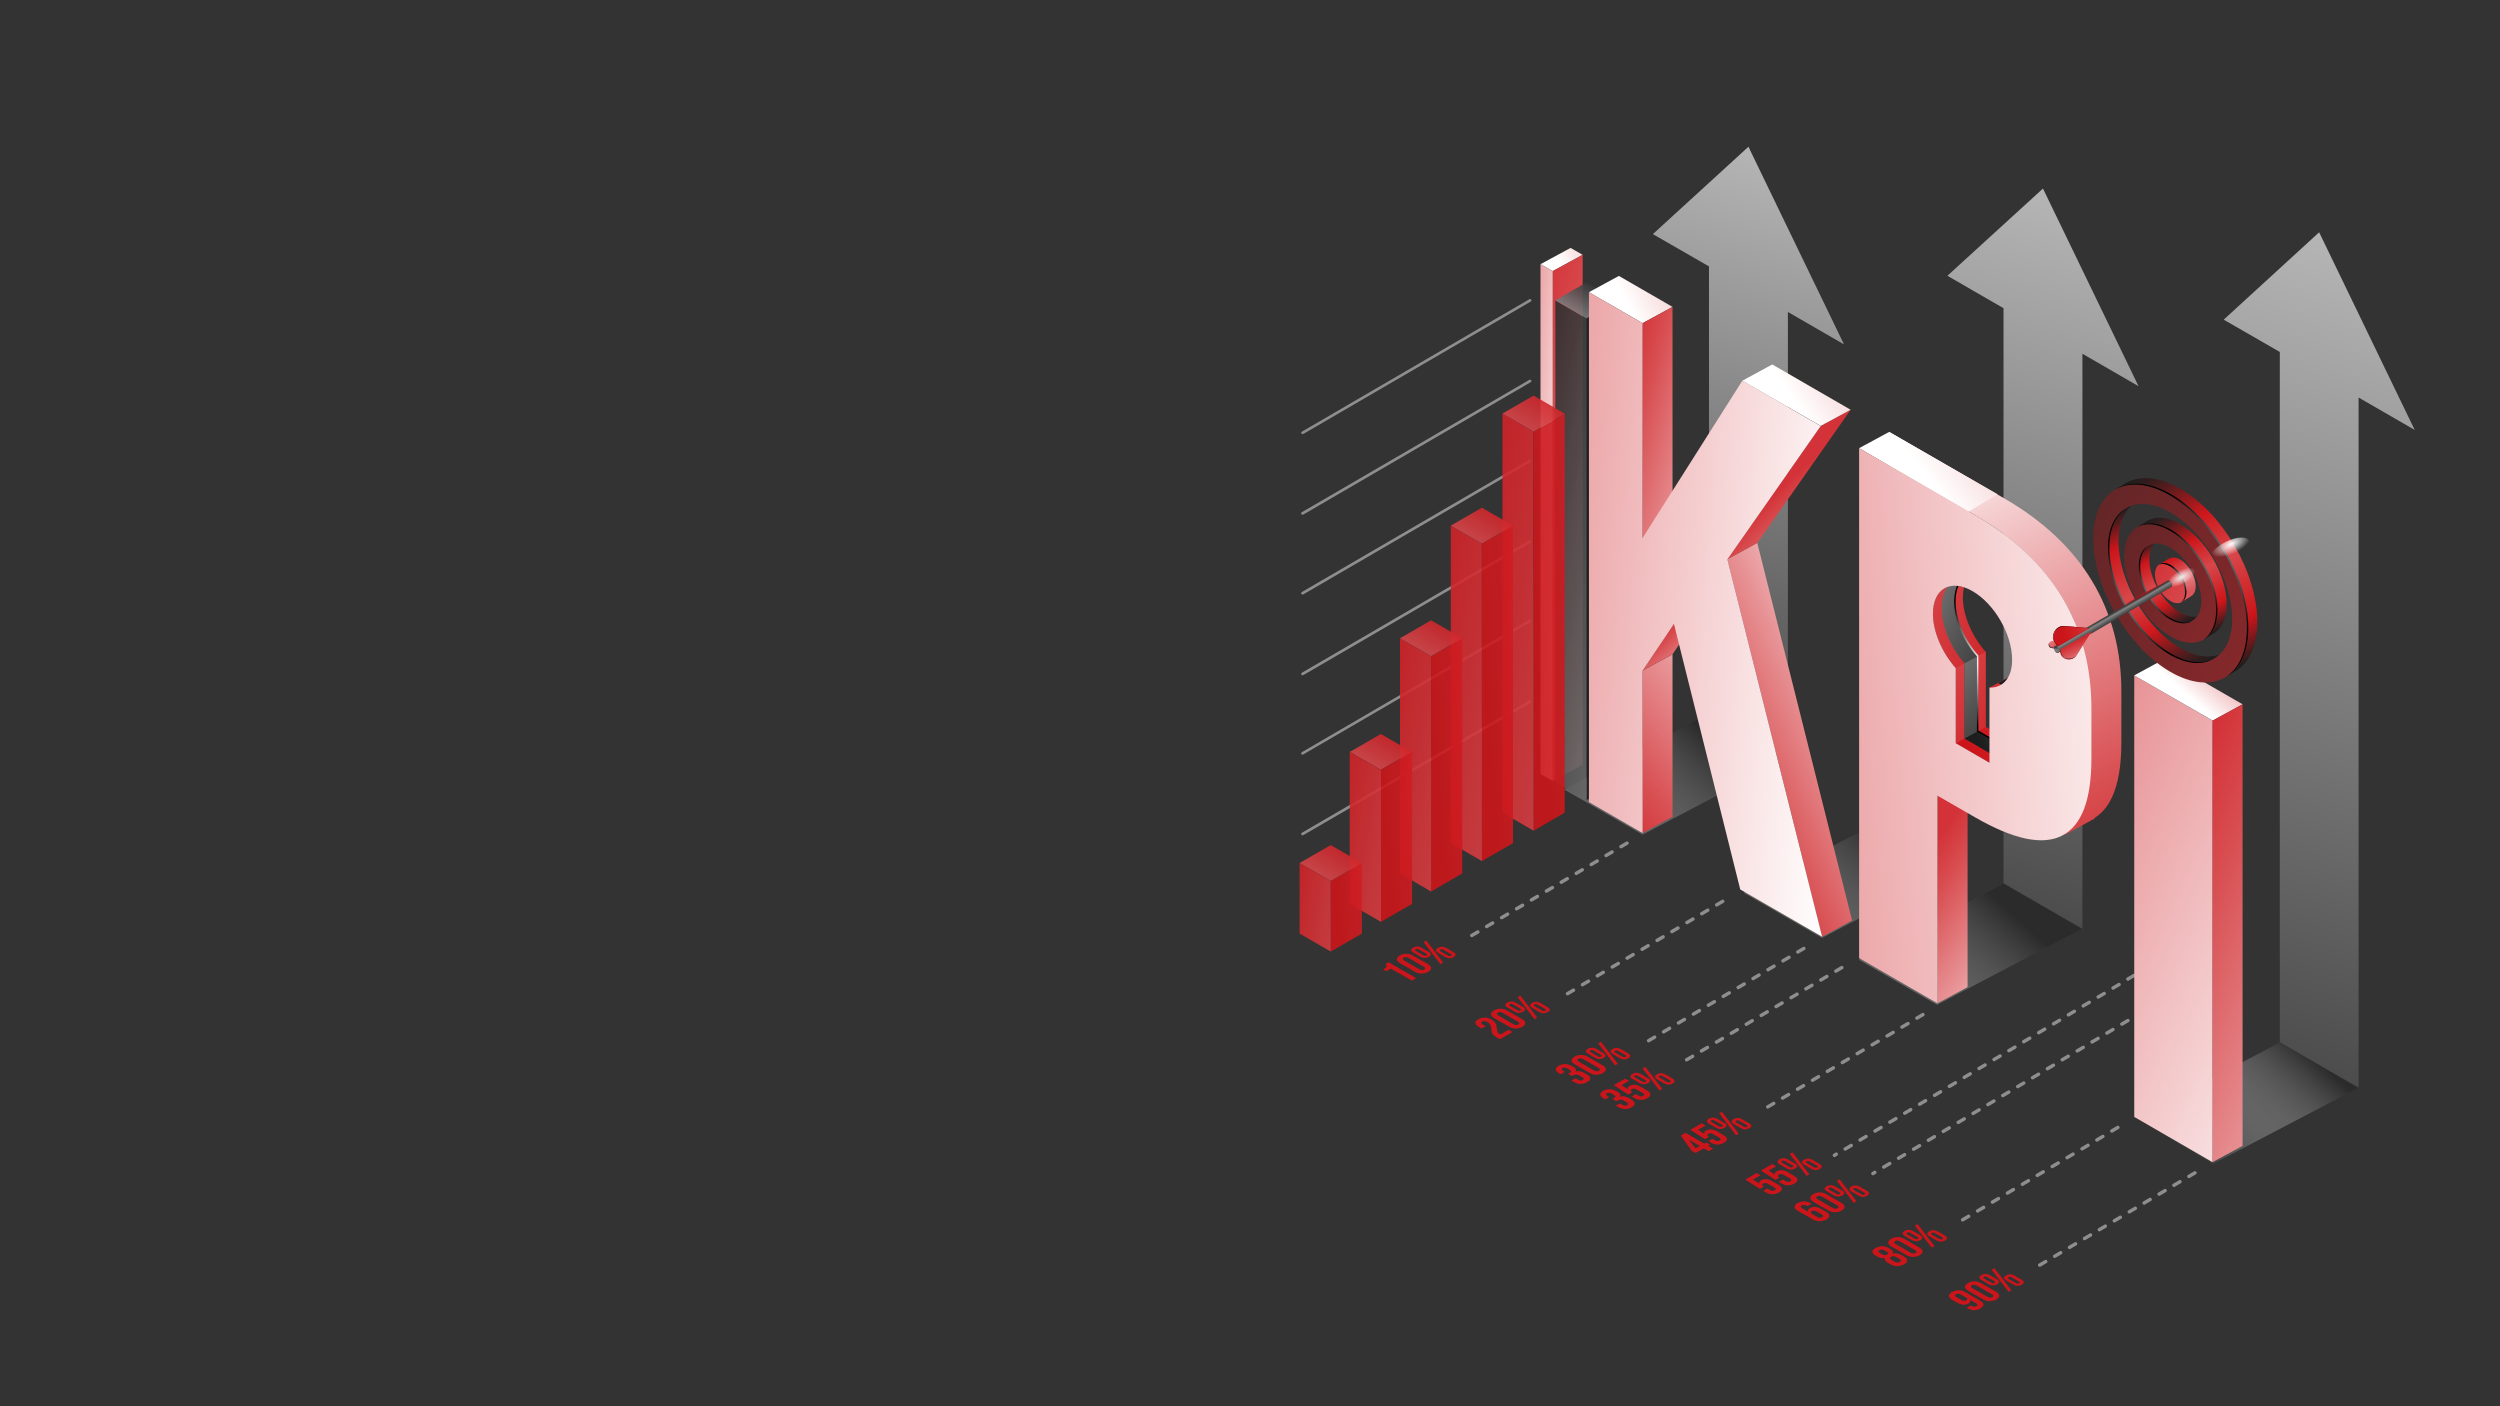 <svg xmlns="http://www.w3.org/2000/svg" viewBox="0 0 1920 1080" xml:space="preserve" preserveAspectRatio="xMaxYMid meet"><rect x="0" y="0" width="1920" height="1080" fill="#333333" stroke="none"/><linearGradient id="a" gradientUnits="userSpaceOnUse" x1="1765.869" y1="275.696" x2="1683.926" y2="184.689" gradientTransform="matrix(1 0 0 -1 0 1077.89)"><stop offset="0" stop-color="#2b2b2b"/><stop offset="1" stop-color="#fff" stop-opacity="0"/></linearGradient><path class="shadow shadow-1" d="M1750.8 800.7 1639.6 859l60.2 34.8 111.2-58.3-60.2-34.8z" fill="url(#a)"/><linearGradient id="b" gradientUnits="userSpaceOnUse" x1="1539.369" y1="460.025" x2="1415.716" y2="597.356" gradientTransform="translate(0 236)"><stop offset="0" stop-color="#2b2b2b"/><stop offset="1" stop-color="#fff" stop-opacity="0"/></linearGradient><path class="shadow shadow-2" d="M1538.6 678.7 1427.4 737l60.2 34.7 111.2-58.3-60.2-34.7z" fill="url(#b)"/><linearGradient id="c" gradientUnits="userSpaceOnUse" x1="1451.081" y1="408.662" x2="1327.438" y2="545.982" gradientTransform="translate(0 236)"><stop offset="0" stop-color="#2b2b2b"/><stop offset="1" stop-color="#fff" stop-opacity="0"/></linearGradient><path class="shadow shadow-3" d="m1450.3 627.3-111.2 58.3 60.2 34.7 111.2-58.2-60.2-34.8z" fill="url(#c)"/><linearGradient id="d" gradientUnits="userSpaceOnUse" x1="1313.231" y1="329.312" x2="1189.577" y2="466.643" gradientTransform="translate(0 236)"><stop offset="0" stop-color="#2b2b2b"/><stop offset="1" stop-color="#fff" stop-opacity="0"/></linearGradient><path class="shadow shadow-4" d="m1312.4 548-111.1 58.3 60.2 34.7 111.1-58.3-60.2-34.7z" fill="url(#d)"/><linearGradient id="e" gradientUnits="userSpaceOnUse" x1="1608.736" y1="829.7" x2="1977.605" y2="-454.679" gradientTransform="translate(0 236)"><stop offset="0" stop-color="#1d1d1d"/><stop offset="1" stop-color="#fff"/></linearGradient><path class="arrow arrow-1" d="M1750.9 270.3v530.1l60.5 34.9v-530l43.1 24.9-73.4-151.8-73.3 67.1 43.1 24.8z" fill="url(#e)"/><linearGradient id="f" gradientUnits="userSpaceOnUse" x1="1418.759" y1="674.644" x2="1737.305" y2="-434.511" gradientTransform="translate(0 236)"><stop offset="0" stop-color="#1d1d1d"/><stop offset="1" stop-color="#fff"/></linearGradient><path class="arrow arrow-2" d="M1538.7 236.7v441.6l60.6 35V271.7l43.1 24.9-73.4-151.8-73.4 67 43.1 24.9z" fill="url(#f)"/><linearGradient id="g" gradientUnits="userSpaceOnUse" x1="1217.303" y1="507.138" x2="1479.734" y2="-406.631" gradientTransform="translate(0 236)"><stop offset="0" stop-color="#1d1d1d"/><stop offset="1" stop-color="#fff"/></linearGradient><path class="arrow arrow-3" d="M1312.5 204.6v343l60.6 35v-343l43.1 24.9-73.4-151.8-73.4 67.1 43.1 24.8z" fill="url(#g)"/><path class="dashes" fill="#8e8e8e" d="M1130.4 719.8c-.5 0-.9-.2-1.2-.7-.4-.6-.2-1.5.5-1.8l4.6-2.7c.6-.4 1.5-.2 1.8.5.4.6.2 1.5-.5 1.8l-4.6 2.7c-.1.1-.4.2-.6.2zm11.4-6.9c-.5 0-.9-.2-1.2-.7-.4-.6-.2-1.5.5-1.8l4.6-2.7c.6-.4 1.5-.2 1.8.5.4.6.2 1.5-.5 1.8l-4.6 2.7c-.1.2-.3.2-.6.2zm11.5-6.8c-.5 0-.9-.2-1.2-.7-.4-.6-.2-1.5.5-1.8l4.6-2.7c.6-.4 1.5-.2 1.8.5.4.6.2 1.5-.5 1.8l-4.6 2.7c-.1.2-.4.2-.6.2zm11.5-6.8c-.5 0-.9-.2-1.2-.7-.4-.6-.2-1.5.5-1.8l4.6-2.7c.6-.4 1.5-.2 1.8.5.4.6.2 1.5-.5 1.8l-4.6 2.7c-.2.2-.4.2-.6.2zm11.4-6.8c-.5 0-.9-.2-1.2-.7-.4-.6-.2-1.5.5-1.8l4.6-2.7c.6-.4 1.5-.2 1.8.5s.2 1.5-.5 1.8l-4.6 2.7c-.1.1-.3.2-.6.2zm11.5-6.8c-.5 0-.9-.2-1.2-.7-.4-.6-.2-1.5.5-1.8l4.6-2.7c.6-.4 1.5-.2 1.8.5.4.6.2 1.5-.5 1.8l-4.6 2.7c-.1.1-.4.2-.6.2zm11.4-6.8c-.5 0-.9-.2-1.2-.7-.4-.6-.2-1.5.5-1.8l4.6-2.7c.6-.4 1.5-.2 1.8.5.4.6.2 1.5-.5 1.8l-4.6 2.7c-.1.1-.3.2-.6.2zm11.5-6.8c-.5 0-.9-.2-1.2-.7-.4-.6-.2-1.5.5-1.8l4.6-2.7c.6-.4 1.5-.2 1.8.5.4.6.2 1.5-.5 1.8l-4.6 2.7c-.1.1-.4.2-.6.2zm11.5-6.8c-.5 0-.9-.2-1.2-.7-.4-.6-.2-1.5.5-1.8l4.6-2.7c.6-.4 1.5-.2 1.8.5.4.6.2 1.5-.5 1.8l-4.6 2.7c-.2.1-.4.2-.6.2zm11.4-6.9c-.5 0-.9-.2-1.2-.7-.4-.6-.2-1.5.5-1.8l4.6-2.7c.6-.4 1.5-.2 1.8.5.4.6.2 1.5-.5 1.8l-4.6 2.7c-.1.2-.4.2-.6.2zm11.5-6.8c-.5 0-.9-.2-1.2-.7-.4-.6-.2-1.5.5-1.8l4.6-2.7c.6-.4 1.5-.2 1.8.5.4.6.2 1.5-.5 1.8l-4.6 2.7c-.2.2-.4.2-.6.2zm-41.1 112.9c-.5 0-.9-.2-1.2-.7-.4-.6-.2-1.5.5-1.8l4.6-2.7c.6-.4 1.5-.2 1.8.5.4.6.2 1.5-.5 1.8l-4.6 2.7c-.1.1-.4.2-.6.2zm11.5-6.9c-.5 0-.9-.2-1.2-.7-.4-.6-.2-1.5.5-1.8l4.6-2.7c.6-.4 1.5-.2 1.8.5.4.6.2 1.5-.5 1.8l-4.6 2.7c-.2.2-.4.2-.6.2zm11.4-6.8c-.5 0-.9-.2-1.2-.7-.4-.6-.2-1.5.5-1.8l4.6-2.7c.6-.4 1.5-.2 1.8.5.4.6.2 1.5-.5 1.8l-4.6 2.7c-.1.2-.3.2-.6.2zm11.5-6.8c-.5 0-.9-.2-1.2-.7-.4-.6-.2-1.5.5-1.8l4.6-2.7c.6-.4 1.5-.2 1.8.5.4.6.2 1.5-.5 1.8l-4.6 2.7c-.1.2-.4.2-.6.2zm11.4-6.8c-.5 0-.9-.2-1.2-.7-.4-.6-.2-1.5.5-1.8l4.6-2.7c.6-.4 1.5-.2 1.8.5.4.6.2 1.5-.5 1.8l-4.6 2.7c-.1.1-.3.2-.6.2zm11.5-6.8c-.5 0-.9-.2-1.2-.7-.4-.6-.2-1.5.5-1.8l4.6-2.7c.6-.4 1.5-.2 1.8.5.4.6.2 1.5-.5 1.8l-4.6 2.7c-.1.1-.4.2-.6.2zm11.5-6.8c-.5 0-.9-.2-1.2-.7-.4-.6-.2-1.5.5-1.8l4.6-2.7c.6-.4 1.5-.2 1.8.5.4.6.2 1.5-.5 1.8l-4.6 2.7c-.2.1-.4.2-.6.2zm11.4-6.8c-.5 0-.9-.2-1.2-.7-.4-.6-.2-1.5.5-1.8l4.6-2.7c.6-.4 1.5-.2 1.8.5.4.6.2 1.5-.5 1.8l-4.6 2.7c-.1.1-.3.2-.6.2zm11.5-6.9c-.5 0-.9-.2-1.2-.7-.4-.6-.2-1.5.5-1.8l4.6-2.7c.6-.4 1.5-.2 1.8.5.4.6.2 1.5-.5 1.8l-4.6 2.7c-.1.2-.4.2-.6.2zm11.4-6.8c-.5 0-.9-.2-1.2-.7-.4-.6-.2-1.5.5-1.8l4.6-2.7c.6-.4 1.5-.2 1.8.5.4.6.2 1.5-.5 1.8l-4.6 2.7c-.1.2-.3.2-.6.2zm11.5-6.8c-.5 0-.9-.2-1.2-.7-.4-.6-.2-1.5.5-1.8l4.6-2.7c.6-.4 1.5-.2 1.8.5.4.6.2 1.5-.5 1.8l-4.6 2.7c-.1.2-.4.2-.6.2zm-52.3 104.3c-.5 0-.9-.2-1.2-.7-.4-.6-.2-1.5.5-1.8l4.6-2.7c.6-.4 1.5-.2 1.8.5.4.6.2 1.5-.5 1.8l-4.6 2.7c-.1.2-.3.2-.6.2zm11.5-6.8c-.5 0-.9-.2-1.2-.7-.4-.6-.2-1.5.5-1.8l4.6-2.7c.6-.4 1.5-.2 1.8.5.4.6.2 1.5-.5 1.8l-4.6 2.7c-.1.2-.4.2-.6.2zm11.4-6.8c-.5 0-.9-.2-1.2-.7-.4-.6-.2-1.5.5-1.8l4.6-2.7c.6-.4 1.5-.2 1.8.5.4.6.2 1.5-.5 1.8l-4.6 2.7c-.1.2-.3.2-.6.2zm11.5-6.8c-.5 0-.9-.2-1.2-.7-.4-.6-.2-1.5.5-1.8l4.6-2.7c.6-.4 1.5-.2 1.8.5.4.6.2 1.5-.5 1.8l-4.6 2.7c-.1.1-.4.2-.6.2zm11.5-6.8c-.5 0-.9-.2-1.2-.7-.4-.6-.2-1.5.5-1.8l4.6-2.7c.6-.4 1.5-.2 1.8.5.4.6.2 1.5-.5 1.8l-4.6 2.7c-.2.1-.4.2-.6.2zm11.4-6.8c-.5 0-.9-.2-1.2-.7-.4-.6-.2-1.5.5-1.8l4.6-2.7c.6-.4 1.5-.2 1.8.5.4.6.2 1.5-.5 1.8l-4.6 2.7c-.1.1-.3.2-.6.2zm11.5-6.8c-.5 0-.9-.2-1.2-.7-.4-.6-.2-1.5.5-1.8l4.6-2.7c.6-.4 1.5-.2 1.8.5.4.6.2 1.5-.5 1.8l-4.6 2.7c-.2.1-.4.2-.6.2zm11.4-6.9c-.5 0-.9-.2-1.2-.7-.4-.6-.2-1.5.5-1.8l4.6-2.7c.6-.4 1.5-.2 1.8.5.4.6.2 1.5-.5 1.8l-4.6 2.7c-.1.2-.3.2-.6.2zm11.5-6.8c-.5 0-.9-.2-1.2-.7-.4-.6-.2-1.5.5-1.8l4.6-2.7c.6-.4 1.5-.2 1.8.5.4.6.2 1.5-.5 1.8l-4.6 2.7c-.1.2-.4.2-.6.2zm11.5-6.8c-.5 0-.9-.2-1.2-.7-.4-.6-.2-1.5.5-1.8l4.6-2.7c.6-.4 1.5-.2 1.8.5.4.6.2 1.5-.5 1.8l-4.6 2.7c-.2.2-.4.2-.6.2zm11.4-6.8c-.5 0-.9-.2-1.2-.7-.4-.6-.2-1.5.5-1.8l4.6-2.7c.6-.4 1.5-.2 1.8.5.4.6.2 1.5-.5 1.8l-4.6 2.7c-.1.1-.4.2-.6.2zm-85.4 82.8c-.5 0-.9-.2-1.2-.7-.4-.6-.2-1.5.5-1.8l4.6-2.7c.6-.4 1.5-.2 1.8.5s.2 1.5-.5 1.8l-4.6 2.7c-.2.1-.4.2-.6.2zm11.4-6.8c-.5 0-.9-.2-1.2-.7-.4-.6-.2-1.5.5-1.8l4.6-2.7c.6-.4 1.5-.2 1.8.5.4.6.2 1.5-.5 1.8l-4.6 2.7c-.1.1-.3.2-.6.2zm11.5-6.8c-.5 0-.9-.2-1.2-.7-.4-.6-.2-1.5.5-1.8l4.6-2.7c.6-.4 1.5-.2 1.8.5s.2 1.5-.5 1.8l-4.6 2.7c-.1.1-.4.2-.6.2zm11.4-6.8c-.5 0-.9-.2-1.2-.7-.4-.6-.2-1.5.5-1.8l4.6-2.7c.6-.4 1.5-.2 1.8.5.4.6.2 1.5-.5 1.8l-4.6 2.7c-.1.1-.3.2-.6.2zm11.5-6.9c-.5 0-.9-.2-1.2-.7-.4-.6-.2-1.5.5-1.8l4.6-2.7c.6-.4 1.5-.2 1.8.5.4.6.2 1.5-.5 1.8l-4.6 2.7c-.1.2-.4.2-.6.2zm11.5-6.8c-.5 0-.9-.2-1.2-.7-.4-.6-.2-1.5.5-1.8l4.6-2.7c.6-.4 1.5-.2 1.8.5.4.6.2 1.5-.5 1.8l-4.6 2.7c-.2.2-.4.2-.6.2zm11.4-6.8c-.5 0-.9-.2-1.2-.7-.4-.6-.2-1.5.5-1.8l4.6-2.7c.6-.4 1.5-.2 1.8.5.4.6.2 1.5-.5 1.8l-4.6 2.7c-.1.2-.3.2-.6.2zm11.5-6.8c-.5 0-.9-.2-1.2-.7-.4-.6-.2-1.5.5-1.8l4.6-2.7c.6-.4 1.5-.2 1.8.5.4.6.2 1.5-.5 1.8l-4.6 2.7c-.1.1-.4.2-.6.2zm11.4-6.8c-.5 0-.9-.2-1.2-.7-.4-.6-.2-1.5.5-1.8l4.6-2.7c.6-.4 1.5-.2 1.8.5.4.6.2 1.5-.5 1.8l-4.6 2.7c-.1.1-.3.2-.6.2zm11.5-6.8c-.5 0-.9-.2-1.2-.7-.4-.6-.2-1.5.5-1.8l4.6-2.7c.6-.4 1.5-.2 1.8.5.4.6.2 1.5-.5 1.8l-4.6 2.7c-.1.1-.4.2-.6.2zm11.5-6.8c-.5 0-.9-.2-1.2-.7-.4-.6-.2-1.5.5-1.8l4.6-2.7c.6-.4 1.5-.2 1.8.5.4.6.2 1.5-.5 1.8l-4.6 2.7c-.2.1-.4.2-.6.2zm-1.1 141.5c-.5 0-.9-.2-1.2-.7-.4-.6-.2-1.5.5-1.8l1.4-.9c.6-.4 1.5-.2 1.8.5.4.6.2 1.5-.5 1.8l-1.4.9c-.1.2-.3.2-.6.2zm8.3-4.9c-.5 0-.9-.2-1.2-.7-.4-.6-.2-1.5.5-1.8l4.6-2.7c.6-.4 1.5-.2 1.8.5.4.6.2 1.5-.5 1.8l-4.6 2.7c-.1.1-.4.2-.6.2zm11.4-6.9c-.5 0-.9-.2-1.2-.7-.4-.6-.2-1.5.5-1.8l4.6-2.7c.6-.4 1.5-.2 1.8.5.4.6.2 1.5-.5 1.8l-4.6 2.7c-.1.1-.3.2-.6.2zm11.5-6.9c-.5 0-.9-.2-1.2-.7-.4-.6-.2-1.5.5-1.8l4.6-2.7c.6-.4 1.5-.2 1.8.5.4.6.2 1.5-.5 1.8l-4.6 2.7c-.2.2-.4.2-.6.2zm11.4-6.8c-.5 0-.9-.2-1.2-.7-.4-.6-.2-1.5.5-1.8l4.6-2.7c.6-.4 1.5-.2 1.8.5.4.6.2 1.5-.5 1.8l-4.6 2.7c-.1.1-.4.2-.6.2zm11.4-6.9c-.5 0-.9-.2-1.2-.7-.4-.6-.2-1.5.5-1.8l4.6-2.7c.6-.4 1.5-.2 1.8.5s.2 1.5-.5 1.8l-4.6 2.7c-.1.1-.4.2-.6.2zm11.4-6.9c-.5 0-.9-.2-1.2-.7-.4-.6-.2-1.5.5-1.8l4.6-2.7c.6-.4 1.5-.2 1.8.5.4.6.2 1.5-.5 1.8l-4.6 2.7c-.1.2-.3.2-.6.2zm11.5-6.8c-.5 0-.9-.2-1.2-.7-.4-.6-.2-1.5.5-1.8l4.6-2.7c.6-.4 1.5-.2 1.8.5.4.6.2 1.5-.5 1.8l-4.6 2.7c-.2.1-.4.2-.6.2zm11.4-6.9c-.5 0-.9-.2-1.2-.7-.4-.6-.2-1.5.5-1.8l4.6-2.7c.6-.4 1.5-.2 1.8.5.4.6.2 1.5-.5 1.8l-4.6 2.7c-.1.1-.4.2-.6.2zm11.4-6.9c-.5 0-.9-.2-1.2-.7-.4-.6-.2-1.5.5-1.8l4.6-2.7c.6-.4 1.5-.2 1.8.5.4.6.2 1.5-.5 1.8l-4.6 2.7c-.1.2-.3.2-.6.2zm11.4-6.8c-.5 0-.9-.2-1.2-.7-.4-.6-.2-1.5.5-1.8l4.6-2.7c.6-.4 1.5-.2 1.8.5.4.6.2 1.5-.5 1.8l-4.6 2.7c-.1.1-.3.2-.6.2zm11.5-6.9c-.5 0-.9-.2-1.2-.7-.4-.6-.2-1.5.5-1.8l4.6-2.7c.6-.4 1.5-.2 1.8.5.4.6.2 1.5-.5 1.8l-4.6 2.7c-.2.2-.4.2-.6.2zm11.4-6.8c-.5 0-.9-.2-1.2-.7-.4-.6-.2-1.5.5-1.8l4.6-2.7c.6-.4 1.5-.2 1.8.5.4.6.2 1.5-.5 1.8l-4.6 2.7c-.1.1-.4.2-.6.2zm11.4-6.9c-.5 0-.9-.2-1.2-.7-.4-.6-.2-1.5.5-1.8l4.6-2.7c.6-.4 1.5-.2 1.8.5.4.6.2 1.5-.5 1.8l-4.6 2.7c-.1.1-.3.2-.6.2zm11.5-6.9c-.5 0-.9-.2-1.2-.7-.4-.6-.2-1.5.5-1.8l4.6-2.7c.6-.4 1.5-.2 1.8.5.4.6.2 1.5-.5 1.8l-4.6 2.7c-.2.2-.4.2-.6.2zm11.4-6.8c-.5 0-.9-.2-1.2-.7-.4-.6-.2-1.5.5-1.8l4.6-2.7c.6-.4 1.5-.2 1.8.5.4.6.2 1.5-.5 1.8l-4.6 2.7c-.1.1-.4.2-.6.2zm11.4-6.9c-.5 0-.9-.2-1.2-.7-.4-.6-.2-1.5.5-1.8l4.6-2.7c.6-.4 1.5-.2 1.8.5.4.6.2 1.5-.5 1.8l-4.6 2.7c-.1.1-.4.2-.6.2zm11.4-6.9c-.5 0-.9-.2-1.2-.7-.4-.6-.2-1.5.5-1.8l4.6-2.7c.6-.4 1.5-.2 1.8.5.4.6.2 1.5-.5 1.8l-4.6 2.7c-.1.2-.3.2-.6.2zm11.5-6.8c-.5 0-.9-.2-1.2-.7-.4-.6-.2-1.5.5-1.8l4.6-2.7c.6-.4 1.5-.2 1.8.5.4.6.2 1.5-.5 1.8l-4.6 2.7c-.2.1-.4.2-.6.2zm11.4-6.9c-.5 0-.9-.2-1.2-.7-.4-.6-.2-1.5.5-1.8l4.6-2.7c.6-.4 1.5-.2 1.8.5.4.6.2 1.5-.5 1.8l-4.6 2.7c-.1.1-.4.2-.6.2zm11.4-6.9c-.5 0-.9-.2-1.2-.7-.4-.6-.2-1.5.5-1.8l4.6-2.7c.6-.4 1.5-.2 1.8.5.4.6.2 1.5-.5 1.8l-4.6 2.7c-.1.2-.3.2-.6.2zm-276.6 98.2c-.5 0-.9-.2-1.2-.7-.4-.6-.2-1.5.5-1.8l4.6-2.7c.6-.4 1.5-.2 1.8.5.4.6.2 1.5-.5 1.8l-4.6 2.7c-.1.1-.4.2-.6.2zm11.4-6.8c-.5 0-.9-.2-1.2-.7-.4-.6-.2-1.5.5-1.8l4.6-2.7c.6-.4 1.5-.2 1.8.5.4.6.2 1.5-.5 1.8l-4.6 2.7c-.1.1-.3.2-.6.2zm11.5-6.8c-.5 0-.9-.2-1.2-.7-.4-.6-.2-1.5.5-1.8l4.6-2.7c.6-.4 1.5-.2 1.8.5.4.6.2 1.5-.5 1.8l-4.6 2.7c-.1.1-.4.2-.6.2zm11.5-6.9c-.5 0-.9-.2-1.2-.7-.4-.6-.2-1.5.5-1.8l4.6-2.7c.6-.4 1.5-.2 1.8.5.4.6.2 1.5-.5 1.8l-4.6 2.7c-.2.2-.4.2-.6.2zm11.4-6.8c-.5 0-.9-.2-1.2-.7-.4-.6-.2-1.5.5-1.8l4.6-2.7c.6-.4 1.5-.2 1.8.5.4.6.2 1.5-.5 1.8l-4.6 2.7c-.1.2-.3.2-.6.2zm11.5-6.8c-.5 0-.9-.2-1.2-.7-.4-.6-.2-1.5.5-1.8l4.6-2.7c.6-.4 1.5-.2 1.8.5.4.6.2 1.5-.5 1.8l-4.6 2.7c-.1.2-.4.2-.6.2zm11.4-6.8c-.5 0-.9-.2-1.2-.7-.4-.6-.2-1.5.5-1.8l4.6-2.7c.6-.4 1.5-.2 1.8.5.4.6.2 1.5-.5 1.8l-4.6 2.7c-.1.1-.3.2-.6.2zm11.5-6.8c-.5 0-.9-.2-1.2-.7-.4-.6-.2-1.5.5-1.8l4.6-2.7c.6-.4 1.5-.2 1.8.5.4.6.2 1.5-.5 1.8l-4.6 2.7c-.1.1-.4.2-.6.2zm11.5-6.8c-.5 0-.9-.2-1.2-.7-.4-.6-.2-1.5.5-1.8l4.6-2.7c.6-.4 1.5-.2 1.8.5.4.6.2 1.5-.5 1.8l-4.6 2.7c-.2.1-.4.2-.6.2zm11.4-6.8c-.5 0-.9-.2-1.2-.7-.4-.6-.2-1.5.5-1.8l4.6-2.7c.6-.4 1.5-.2 1.8.5.4.6.2 1.5-.5 1.8l-4.6 2.7c-.1.1-.4.2-.6.2zm11.5-6.9c-.5 0-.9-.2-1.2-.7-.4-.6-.2-1.5.5-1.8l4.6-2.7c.6-.4 1.5-.2 1.8.5.4.6.2 1.5-.5 1.8l-4.6 2.7c-.2.2-.4.2-.6.2zm-33.8 119.4c-.5 0-.9-.2-1.2-.7-.4-.6-.2-1.5.5-1.8l1.4-.9c.6-.4 1.5-.2 1.8.5.4.6.2 1.5-.5 1.8l-1.4.9c-.1.1-.3.2-.6.2zm8.3-5c-.5 0-.9-.2-1.2-.7-.4-.6-.2-1.5.5-1.8l4.6-2.7c.6-.4 1.5-.2 1.8.5.4.6.2 1.5-.5 1.8l-4.6 2.7c-.1.2-.3.2-.6.2zm11.4-6.8c-.5 0-.9-.2-1.2-.7-.4-.6-.2-1.5.5-1.8l4.6-2.7c.6-.4 1.5-.2 1.8.5s.2 1.5-.5 1.8l-4.6 2.7c-.1.1-.3.2-.6.2zm11.5-6.9c-.5 0-.9-.2-1.2-.7-.4-.6-.2-1.5.5-1.8l4.6-2.7c.6-.4 1.5-.2 1.8.5.4.6.2 1.5-.5 1.8l-4.6 2.7c-.2.1-.4.2-.6.2zm11.4-6.9c-.5 0-.9-.2-1.2-.7-.4-.6-.2-1.5.5-1.8l4.6-2.7c.6-.4 1.5-.2 1.8.5.4.6.2 1.5-.5 1.8l-4.6 2.7c-.1.2-.4.2-.6.2zm11.4-6.8c-.5 0-.9-.2-1.2-.7-.4-.6-.2-1.5.5-1.8l4.6-2.7c.6-.4 1.5-.2 1.8.5.4.6.2 1.5-.5 1.8l-4.6 2.7c-.1.1-.3.2-.6.2zm11.5-6.9c-.5 0-.9-.2-1.2-.7-.4-.6-.2-1.5.5-1.8l4.6-2.7c.6-.4 1.5-.2 1.8.5.4.6.2 1.5-.5 1.8l-4.6 2.7c-.2.1-.4.2-.6.2zm11.4-6.9c-.5 0-.9-.2-1.2-.7-.4-.6-.2-1.5.5-1.8l4.6-2.7c.6-.4 1.5-.2 1.8.5.4.6.2 1.5-.5 1.8l-4.6 2.7c-.1.2-.4.2-.6.2zm11.4-6.8c-.5 0-.9-.2-1.2-.7-.4-.6-.2-1.5.5-1.8l4.6-2.7c.6-.4 1.5-.2 1.8.5.4.6.2 1.5-.5 1.8l-4.6 2.7c-.1.1-.4.2-.6.2zm11.4-6.9c-.5 0-.9-.2-1.2-.7-.4-.6-.2-1.5.5-1.8l4.6-2.7c.6-.4 1.5-.2 1.8.5.4.6.2 1.5-.5 1.8l-4.6 2.7c-.1.1-.3.2-.6.2zm11.5-6.9c-.5 0-.9-.2-1.2-.7-.4-.6-.2-1.5.5-1.8l4.6-2.7c.6-.4 1.5-.2 1.8.5.4.6.2 1.5-.5 1.8l-4.6 2.7c-.2.2-.4.2-.6.2zm11.4-6.8c-.5 0-.9-.2-1.2-.7-.4-.6-.2-1.5.5-1.8l4.6-2.7c.6-.4 1.5-.2 1.8.5.4.6.2 1.5-.5 1.8l-4.6 2.7c-.1.1-.4.2-.6.2zm11.4-6.9c-.5 0-.9-.2-1.2-.7-.4-.6-.2-1.5.5-1.8l4.6-2.7c.6-.4 1.5-.2 1.8.5.4.6.2 1.5-.5 1.8l-4.6 2.7c-.1.2-.3.2-.6.2zm11.4-6.9c-.5 0-.9-.2-1.2-.7-.4-.6-.2-1.5.5-1.8l4.6-2.7c.6-.4 1.5-.2 1.8.5.4.6.2 1.5-.5 1.8l-4.6 2.7c-.1.2-.3.2-.6.2zm11.5-6.8c-.5 0-.9-.2-1.2-.7-.4-.6-.2-1.5.5-1.8l4.6-2.7c.6-.4 1.5-.2 1.8.5.4.6.2 1.5-.5 1.8l-4.6 2.7c-.2.1-.4.2-.6.2zm11.4-6.9c-.5 0-.9-.2-1.2-.7-.4-.6-.2-1.5.5-1.8l4.6-2.7c.6-.4 1.5-.2 1.8.5.4.6.2 1.5-.5 1.8l-4.6 2.7c-.1.2-.4.2-.6.2zm11.4-6.8c-.5 0-.9-.2-1.2-.7-.4-.6-.2-1.5.5-1.8l4.6-2.7c.6-.4 1.5-.2 1.8.5.4.6.2 1.5-.5 1.8l-4.6 2.7c-.1.1-.3.2-.6.2zm11.5-6.9c-.5 0-.9-.2-1.2-.7-.4-.6-.2-1.5.5-1.8l4.6-2.7c.6-.4 1.5-.2 1.8.5.4.6.2 1.5-.5 1.8l-4.6 2.7c-.2.1-.4.2-.6.2zm11.4-6.9c-.5 0-.9-.2-1.2-.7-.4-.6-.2-1.5.5-1.8l4.6-2.7c.6-.4 1.5-.2 1.8.5.4.6.2 1.5-.5 1.8l-4.6 2.7c-.1.2-.4.2-.6.2zm11.4-6.8c-.5 0-.9-.2-1.2-.7-.4-.6-.2-1.5.5-1.8l4.6-2.7c.6-.4 1.5-.2 1.8.5.4.6.2 1.5-.5 1.8l-4.6 2.7c-.1.1-.4.2-.6.2zm11.4-6.9c-.5 0-.9-.2-1.2-.7-.4-.6-.2-1.5.5-1.8l4.6-2.7c.6-.4 1.5-.2 1.8.5.4.6.2 1.5-.5 1.8l-4.6 2.7c-.1.1-.3.2-.6.2zm-156.5 170.9c-.5 0-.9-.2-1.2-.7-.4-.6-.2-1.5.5-1.8l4.6-2.7c.6-.4 1.5-.2 1.8.5.4.6.2 1.5-.5 1.8l-4.6 2.7c-.1.1-.3.2-.6.2zm11.5-6.8c-.5 0-.9-.2-1.2-.7-.4-.6-.2-1.5.5-1.8l4.6-2.7c.6-.4 1.5-.2 1.8.5s.2 1.5-.5 1.8l-4.6 2.7c-.1.1-.4.2-.6.2zm11.4-6.8c-.5 0-.9-.2-1.2-.7-.4-.6-.2-1.5.5-1.8l4.6-2.7c.6-.4 1.5-.2 1.8.5s.2 1.5-.5 1.8l-4.6 2.7c-.1.1-.3.2-.6.2zm11.5-6.9c-.5 0-.9-.2-1.2-.7-.4-.6-.2-1.5.5-1.8l4.6-2.7c.6-.4 1.5-.2 1.8.5s.2 1.5-.5 1.8l-4.6 2.7c-.1.2-.4.2-.6.2zm11.5-6.8c-.5 0-.9-.2-1.2-.7-.4-.6-.2-1.5.5-1.8l4.6-2.7c.6-.4 1.5-.2 1.8.5.4.6.2 1.5-.5 1.8l-4.6 2.7c-.2.2-.4.2-.6.2zm11.4-6.8c-.5 0-.9-.2-1.2-.7-.4-.6-.2-1.5.5-1.8l4.6-2.7c.6-.4 1.5-.2 1.8.5.4.6.2 1.5-.5 1.8l-4.6 2.7c-.1.2-.3.2-.6.2zm11.5-6.8c-.5 0-.9-.2-1.2-.7-.4-.6-.2-1.5.5-1.8l4.6-2.7c.6-.4 1.5-.2 1.8.5.4.6.2 1.5-.5 1.8l-4.6 2.7c-.2.1-.4.2-.6.2zm11.4-6.8c-.5 0-.9-.2-1.2-.7-.4-.6-.2-1.5.5-1.8l4.6-2.7c.6-.4 1.5-.2 1.8.5.4.6.2 1.5-.5 1.8l-4.6 2.7c-.1.1-.3.2-.6.2zm11.5-6.8c-.5 0-.9-.2-1.2-.7-.4-.6-.2-1.5.5-1.8l4.6-2.7c.6-.4 1.5-.2 1.8.5.4.6.2 1.5-.5 1.8l-4.6 2.7c-.1.1-.4.2-.6.2zm11.4-6.8c-.5 0-.9-.2-1.2-.7-.4-.6-.2-1.5.5-1.8l4.6-2.7c.6-.4 1.5-.2 1.8.5.4.6.2 1.5-.5 1.8l-4.6 2.7c-.1.1-.3.2-.6.2zm11.5-6.9c-.5 0-.9-.2-1.2-.7-.4-.6-.2-1.5.5-1.8l4.6-2.7c.6-.4 1.5-.2 1.8.5.4.6.2 1.5-.5 1.8l-4.6 2.7c-.1.2-.4.2-.6.2zm-55.4 103c-.5 0-.9-.2-1.2-.7-.4-.6-.2-1.5.5-1.8l4.6-2.7c.6-.4 1.5-.2 1.8.5.4.6.2 1.5-.5 1.8l-4.6 2.7c-.1.2-.4.2-.6.2zm11.5-6.8c-.5 0-.9-.2-1.2-.7-.4-.6-.2-1.5.5-1.8l4.6-2.7c.6-.4 1.5-.2 1.8.5.4.6.2 1.5-.5 1.8l-4.6 2.7c-.2.1-.4.2-.6.2zm11.4-6.8c-.5 0-.9-.2-1.2-.7-.4-.6-.2-1.5.5-1.8l4.6-2.7c.6-.4 1.5-.2 1.8.5.4.6.2 1.5-.5 1.8l-4.6 2.7c-.1.1-.3.2-.6.2zm11.5-6.8c-.5 0-.9-.2-1.2-.7-.4-.6-.2-1.5.5-1.8l4.6-2.7c.6-.4 1.5-.2 1.8.5.4.6.2 1.5-.5 1.8l-4.6 2.7c-.1.1-.4.2-.6.2zm11.4-6.8c-.5 0-.9-.2-1.2-.7-.4-.6-.2-1.5.5-1.8l4.6-2.7c.6-.4 1.5-.2 1.8.5s.2 1.5-.5 1.8l-4.6 2.7c-.1.1-.3.2-.6.2zm11.5-6.8c-.5 0-.9-.2-1.2-.7-.4-.6-.2-1.5.5-1.8l4.6-2.7c.6-.4 1.5-.2 1.8.5s.2 1.5-.5 1.8l-4.6 2.7c-.1.1-.4.2-.6.2zm11.5-6.9c-.5 0-.9-.2-1.2-.7-.4-.6-.2-1.5.5-1.8l4.6-2.7c.6-.4 1.5-.2 1.8.5.4.6.2 1.5-.5 1.8l-4.6 2.7c-.2.2-.4.2-.6.2zm11.4-6.8c-.5 0-.9-.2-1.2-.7-.4-.6-.2-1.5.5-1.8l4.6-2.7c.6-.4 1.5-.2 1.8.5s.2 1.5-.5 1.8l-4.6 2.7c-.1.2-.4.2-.6.2zm11.5-6.8c-.5 0-.9-.2-1.2-.7-.4-.6-.2-1.5.5-1.8l4.6-2.7c.6-.4 1.5-.2 1.8.5.4.6.2 1.5-.5 1.8l-4.6 2.7c-.2.1-.4.2-.6.2zm11.4-6.8c-.5 0-.9-.2-1.2-.7-.4-.6-.2-1.5.5-1.8l4.6-2.7c.6-.4 1.5-.2 1.8.5s.2 1.5-.5 1.8l-4.6 2.7c-.1.1-.3.2-.6.2zm11.5-6.8c-.5 0-.9-.2-1.2-.7-.4-.6-.2-1.5.5-1.8l4.6-2.7c.6-.4 1.5-.2 1.8.5.4.6.2 1.5-.5 1.8l-4.6 2.7c-.1.1-.4.2-.6.2z"/><path class="lines" fill="#8e8e8e" d="M1000.4 333.4c-.3 0-.7-.2-.9-.5-.3-.5-.1-1.1.4-1.4l174.7-101.7c.5-.3 1.1-.1 1.4.4s.1 1.1-.4 1.4l-174.7 101.7c-.2 0-.4.1-.5.1zm.5 61.8 174.7-101.7c.5-.3.6-.9.4-1.4-.3-.5-.9-.6-1.4-.4L999.8 393.4c-.5.3-.6.9-.4 1.4.2.3.5.5.9.5.2 0 .4 0 .6-.1zm0 61.3 174.7-101.7c.5-.3.6-.9.4-1.4-.3-.5-.9-.6-1.4-.4L999.8 454.7c-.5.3-.6.9-.4 1.4.2.3.5.5.9.5.2 0 .4 0 .6-.1zm0 62 174.7-101.7c.5-.3.6-.9.4-1.4-.3-.5-.9-.6-1.4-.4L999.8 516.7c-.5.3-.6.9-.4 1.4.2.3.5.5.9.5.2 0 .4 0 .6-.1zm0 60.9 174.7-101.7c.5-.3.6-.9.4-1.4-.3-.5-.9-.6-1.4-.4L999.8 577.7c-.5.3-.6.9-.4 1.4.2.3.5.5.9.5.2 0 .4-.1.6-.2zm0 62 174.7-101.7c.5-.3.6-.9.4-1.4-.3-.5-.9-.6-1.4-.4L999.8 639.6c-.5.3-.6.9-.4 1.4.2.3.5.5.9.5.2 0 .4 0 .6-.1z"/><g class="letter letter-4"><linearGradient id="h" gradientUnits="userSpaceOnUse" x1="1197.168" y1="-35.539" x2="1294.674" y2="-88.641" gradientTransform="translate(0 236)"><stop offset="0" stop-color="#fff"/><stop offset=".01" stop-color="#fffdfd"/><stop offset=".502" stop-color="#e79194"/><stop offset=".842" stop-color="#d84e51"/><stop offset="1" stop-color="#d33338"/></linearGradient><path d="m1215.5 195.7-23 12.5-9.4-5.3 23.1-12.5 9.3 5.3z" fill="url(#h)"/><linearGradient id="i" gradientUnits="userSpaceOnUse" x1="1393.697" y1="213.721" x2="1137.507" y2="143.532" gradientTransform="translate(0 236)"><stop offset="0" stop-color="#fff"/><stop offset=".01" stop-color="#fffdfd"/><stop offset=".502" stop-color="#e79194"/><stop offset=".842" stop-color="#d84e51"/><stop offset="1" stop-color="#d33338"/></linearGradient><path d="M1192.5 208.2v391.6l23-12.5V195.7l-23 12.5z" fill="url(#i)"/><linearGradient id="j" gradientUnits="userSpaceOnUse" x1="1208.696" y1="167.023" x2="1106.376" y2="158.831" gradientTransform="translate(0 236)"><stop offset="0" stop-color="#fff"/><stop offset=".01" stop-color="#fffdfd"/><stop offset=".502" stop-color="#e79194"/><stop offset=".842" stop-color="#d84e51"/><stop offset="1" stop-color="#d33338"/></linearGradient><path d="m1192.5 599.8-9.4-5.3V202.9l9.4 5.3v391.6z" fill="url(#j)"/></g><g class="chart"><g class="pipe pipe-6" opacity=".9"><linearGradient id="k" gradientUnits="userSpaceOnUse" x1="1215.443" y1="187.793" x2="1451.84" y2="169.665" gradientTransform="translate(0 236)"><stop offset=".035" stop-color="#1d1d1d"/><stop offset=".238" stop-color="#2c2c2c"/><stop offset=".629" stop-color="#555"/><stop offset="1" stop-color="gray"/></linearGradient><path d="m1242.3 600.8-23.9 13.8V244.5l23.9-13.8v370.1z" fill="url(#k)"/><linearGradient id="l" gradientUnits="userSpaceOnUse" x1="1122.778" y1="172.632" x2="1283.584" y2="199.572" gradientTransform="translate(0 236)"><stop offset=".035" stop-color="#1d1d1d"/><stop offset=".238" stop-color="#2c2c2c"/><stop offset=".629" stop-color="#555"/><stop offset="1" stop-color="gray"/></linearGradient><path d="m1218.4 614.6-23.9-13.8V230.7l23.9 13.8v370.1z" fill="url(#l)"/><linearGradient id="m" gradientUnits="userSpaceOnUse" x1="1231.585" y1="-28.138" x2="1211.615" y2="6.452" gradientTransform="translate(0 236)"><stop offset=".035" stop-color="#1d1d1d"/><stop offset=".238" stop-color="#2c2c2c"/><stop offset=".629" stop-color="#555"/><stop offset="1" stop-color="gray"/></linearGradient><path d="m1218.4 216.9 23.9 13.8-23.9 13.8-23.9-13.8 23.9-13.8z" fill="url(#m)"/></g><g class="pipe pipe-5" opacity=".9"><radialGradient id="n" cx="1157.881" cy="160.395" r="113.213" gradientTransform="translate(0 236)" gradientUnits="userSpaceOnUse"><stop offset="0"/><stop offset="1" stop-opacity="0"/></radialGradient><path d="m1153.9 317.6 23.8 12.9 24-12.9-23.2 14.4-.7 306-1.1-306.2-22.8-14.2z" fill="url(#n)"/><linearGradient id="o" gradientUnits="userSpaceOnUse" x1="1176.202" y1="242.839" x2="1390.997" y2="226.367" gradientTransform="translate(0 236)"><stop offset="0" stop-color="#cc151a"/><stop offset="1" stop-color="#d7484c"/></linearGradient><path d="m1201.7 624.1-23.9 13.9V331.5l23.9-13.9v306.5z" fill="url(#o)"/><linearGradient id="p" gradientUnits="userSpaceOnUse" x1="1092.28" y1="229.474" x2="1233.675" y2="253.163" gradientTransform="translate(0 236)"><stop offset="0" stop-color="#cc151a"/><stop offset="1" stop-color="#d7484c"/></linearGradient><path d="m1177.8 638-23.9-13.9V317.6l23.9 13.9V638z" fill="url(#p)"/><linearGradient id="q" gradientUnits="userSpaceOnUse" x1="1190.982" y1="58.819" x2="1171.011" y2="93.409" gradientTransform="translate(0 236)"><stop offset="0" stop-color="#cc151a"/><stop offset="1" stop-color="#d7484c"/></linearGradient><path d="m1177.8 303.8 23.9 13.9-23.9 13.8-23.9-13.9 23.9-13.8z" fill="url(#q)"/></g><g class="pipe pipe-4" opacity=".9"><radialGradient id="r" cx="1118.179" cy="231.05" r="91.851" gradientTransform="translate(0 236)" gradientUnits="userSpaceOnUse"><stop offset="0"/><stop offset="1" stop-opacity="0"/></radialGradient><path d="m1114.2 403.7 23.8 12.8 24-12.8-23.2 14.3-.7 243.3-1.1-243.4-22.8-14.2z" fill="url(#r)"/><linearGradient id="s" gradientUnits="userSpaceOnUse" x1="1137.841" y1="297.436" x2="1331.34" y2="282.597" gradientTransform="translate(0 236)"><stop offset="0" stop-color="#cc151a"/><stop offset="1" stop-color="#d7484c"/></linearGradient><path d="m1162 647.5-23.9 13.8V417.5l23.9-13.8v243.8z" fill="url(#s)"/><linearGradient id="t" gradientUnits="userSpaceOnUse" x1="1062.54" y1="285.842" x2="1184.797" y2="306.325" gradientTransform="translate(0 236)"><stop offset="0" stop-color="#cc151a"/><stop offset="1" stop-color="#d7484c"/></linearGradient><path d="m1138.1 661.3-23.9-13.8V403.7l23.9 13.8v243.8z" fill="url(#t)"/><linearGradient id="u" gradientUnits="userSpaceOnUse" x1="1151.276" y1="144.879" x2="1131.305" y2="179.469" gradientTransform="translate(0 236)"><stop offset="0" stop-color="#cc151a"/><stop offset="1" stop-color="#d7484c"/></linearGradient><path d="m1138.1 389.9 23.9 13.8-23.9 13.8-23.9-13.8 23.9-13.8z" fill="url(#u)"/></g><g class="pipe pipe-3" opacity=".9"><radialGradient id="v" cx="1079.183" cy="302.021" r="70.575" gradientTransform="translate(0 236)" gradientUnits="userSpaceOnUse"><stop offset="0"/><stop offset="1" stop-opacity="0"/></radialGradient><path d="M1075.2 490.2 1099 503l24-12.8-23.2 14.3-.7 180.2-1.1-180.3-22.8-14.2z" fill="url(#v)"/><linearGradient id="w" gradientUnits="userSpaceOnUse" x1="1100.203" y1="352.282" x2="1272.224" y2="339.09" gradientTransform="translate(0 236)"><stop offset="0" stop-color="#cc151a"/><stop offset="1" stop-color="#d7484c"/></linearGradient><path d="m1123 670.8-23.9 13.9V504l23.9-13.8v180.6z" fill="url(#w)"/><linearGradient id="x" gradientUnits="userSpaceOnUse" x1="1033.578" y1="342.474" x2="1136.535" y2="359.724" gradientTransform="translate(0 236)"><stop offset="0" stop-color="#cc151a"/><stop offset="1" stop-color="#d7484c"/></linearGradient><path d="m1099.1 684.7-23.9-13.9V490.2l23.9 13.8v180.7z" fill="url(#x)"/><linearGradient id="y" gradientUnits="userSpaceOnUse" x1="1112.272" y1="231.385" x2="1092.302" y2="265.975" gradientTransform="translate(0 236)"><stop offset="0" stop-color="#cc151a"/><stop offset="1" stop-color="#d7484c"/></linearGradient><path d="m1099.1 476.4 23.9 13.8-23.9 13.8-23.9-13.8 23.9-13.8z" fill="url(#y)"/></g><g class="pipe pipe-2" opacity=".9"><radialGradient id="z" cx="1040.634" cy="373.6" r="49.658" gradientTransform="translate(0 236)" gradientUnits="userSpaceOnUse"><stop offset="0"/><stop offset="1" stop-opacity="0"/></radialGradient><path d="m1036.6 577.5 23.8 12.8 24.1-12.8-23.2 14.4-.7 116.1-1.2-116.3-22.8-14.2z" fill="url(#z)"/><linearGradient id="A" gradientUnits="userSpaceOnUse" x1="1073.679" y1="318.673" x2="1053.709" y2="353.263" gradientTransform="translate(0 236)"><stop offset="0" stop-color="#cc151a"/><stop offset="1" stop-color="#d7484c"/></linearGradient><path d="m1060.5 563.7 23.9 13.8-23.9 13.8-23.9-13.8 23.9-13.8z" fill="url(#A)"/><linearGradient id="B" gradientUnits="userSpaceOnUse" x1="1063.025" y1="407.476" x2="1213.296" y2="395.952" gradientTransform="translate(0 236)"><stop offset="0" stop-color="#cc151a"/><stop offset="1" stop-color="#d7484c"/></linearGradient><path d="m1084.5 694.2-24 13.8V591.3l24-13.8v116.7z" fill="url(#B)"/><linearGradient id="C" gradientUnits="userSpaceOnUse" x1="1005.201" y1="399.478" x2="1088.612" y2="413.454" gradientTransform="translate(0 236)"><stop offset="0" stop-color="#cc151a"/><stop offset="1" stop-color="#d7484c"/></linearGradient><path d="m1060.6 708-24-13.8V577.5l24 13.8V708z" fill="url(#C)"/></g><g class="pipe pipe-1" opacity=".9"><radialGradient id="D" cx="1002.055" cy="443.51" r="31.108" gradientTransform="translate(0 236)" gradientUnits="userSpaceOnUse"><stop offset="0"/><stop offset="1" stop-opacity="0"/></radialGradient><path d="m998.1 662.8 23.8 12.8 24-12.8-23.2 14.3-.7 53.7-1.2-53.8-22.7-14.2z" fill="url(#D)"/><linearGradient id="E" gradientUnits="userSpaceOnUse" x1="1025.785" y1="461.426" x2="1154.841" y2="451.529" gradientTransform="translate(0 236)"><stop offset="0" stop-color="#cc151a"/><stop offset="1" stop-color="#d7484c"/></linearGradient><path d="m1045.9 717-23.9 13.8v-54.2l23.9-13.8V717z" fill="url(#E)"/><linearGradient id="F" gradientUnits="userSpaceOnUse" x1="976.541" y1="455.185" x2="1040.888" y2="465.966" gradientTransform="translate(0 236)"><stop offset="0" stop-color="#cc151a"/><stop offset="1" stop-color="#d7484c"/></linearGradient><path d="M1022 730.8 998.1 717v-54.2l23.9 13.8v54.2z" fill="url(#F)"/><linearGradient id="G" gradientUnits="userSpaceOnUse" x1="1035.178" y1="403.976" x2="1015.207" y2="438.565" gradientTransform="translate(0 236)"><stop offset="0" stop-color="#cc151a"/><stop offset="1" stop-color="#d7484c"/></linearGradient><path d="m1022 649 23.9 13.8-23.9 13.8-23.9-13.8L1022 649z" fill="url(#G)"/></g></g><g class="letter letter-1"><linearGradient id="H" gradientUnits="userSpaceOnUse" x1="1387.84" y1="239.871" x2="1224.681" y2="375.239" gradientTransform="translate(0 236)"><stop offset="0" stop-color="#fff"/><stop offset=".01" stop-color="#fffdfd"/><stop offset=".502" stop-color="#e79194"/><stop offset=".842" stop-color="#d84e51"/><stop offset="1" stop-color="#d33338"/></linearGradient><path d="m1261.5 639.7 23-12.4V502.5l-23 12.5v124.7z" fill="url(#H)"/><linearGradient id="I" gradientUnits="userSpaceOnUse" x1="1479.031" y1="283.009" x2="1311.39" y2="361.899" gradientTransform="translate(0 236)"><stop offset="0" stop-color="#fff"/><stop offset=".01" stop-color="#fffdfd"/><stop offset=".502" stop-color="#e79194"/><stop offset=".842" stop-color="#d84e51"/><stop offset="1" stop-color="#d33338"/></linearGradient><path d="m1399.4 719.4 23-12.5-72.8-289.9-23 12.5 72.8 289.9z" fill="url(#I)"/><linearGradient id="J" gradientUnits="userSpaceOnUse" x1="1441.645" y1="208.19" x2="1372.616" y2="134.679" gradientTransform="translate(0 236)"><stop offset="0" stop-color="#fff"/><stop offset=".01" stop-color="#fffdfd"/><stop offset=".502" stop-color="#e79194"/><stop offset=".842" stop-color="#d84e51"/><stop offset="1" stop-color="#d33338"/></linearGradient><path d="m1421.3 314.7-23 12.4-71.7 102.4 23-12.5 71.7-102.3z" fill="url(#J)"/><linearGradient id="K" gradientUnits="userSpaceOnUse" x1="1376.385" y1="69.765" x2="1562.852" y2="-54.846" gradientTransform="translate(0 236)"><stop offset="0" stop-color="#fff"/><stop offset=".01" stop-color="#fffdfd"/><stop offset=".502" stop-color="#e79194"/><stop offset=".842" stop-color="#d84e51"/><stop offset="1" stop-color="#d33338"/></linearGradient><path d="m1361.1 279.9-23 12.5 60.2 34.7 23-12.4-60.2-34.8z" fill="url(#K)"/><linearGradient id="L" gradientUnits="userSpaceOnUse" x1="1248.991" y1="-4.094" x2="1404.943" y2="-89.026" gradientTransform="translate(0 236)"><stop offset="0" stop-color="#fff"/><stop offset=".01" stop-color="#fffdfd"/><stop offset=".502" stop-color="#e79194"/><stop offset=".842" stop-color="#d84e51"/><stop offset="1" stop-color="#d33338"/></linearGradient><path d="m1284.5 235.7-23 12.5-41.2-23.8 23-12.5 41.2 23.8z" fill="url(#L)"/><linearGradient id="M" gradientUnits="userSpaceOnUse" x1="1369.896" y1="114.996" x2="1239.01" y2="79.138" gradientTransform="translate(0 236)"><stop offset="0" stop-color="#fff"/><stop offset=".01" stop-color="#fffdfd"/><stop offset=".502" stop-color="#e79194"/><stop offset=".842" stop-color="#d84e51"/><stop offset="1" stop-color="#d33338"/></linearGradient><path d="m1261.5 413.2 23-12.5v-165l-23 12.5v165z" fill="url(#M)"/><linearGradient id="N" gradientUnits="userSpaceOnUse" x1="1319.134" y1="291.784" x2="1276.999" y2="246.064" gradientTransform="translate(0 236)"><stop offset="0" stop-color="#fff"/><stop offset=".01" stop-color="#fffdfd"/><stop offset=".502" stop-color="#e79194"/><stop offset=".842" stop-color="#d84e51"/><stop offset="1" stop-color="#d33338"/></linearGradient><path d="m1261.5 515 23-12.5 24.1-35.9-23.1 12.5-24 35.9z" fill="url(#N)"/><linearGradient id="O" gradientUnits="userSpaceOnUse" x1="1420.928" y1="244.793" x2="876.9" y2="201.238" gradientTransform="translate(0 236)"><stop offset="0" stop-color="#fff"/><stop offset=".01" stop-color="#fffdfd"/><stop offset=".502" stop-color="#e79194"/><stop offset=".842" stop-color="#d84e51"/><stop offset="1" stop-color="#d33338"/></linearGradient><path d="m1220.3 224.4 41.2 23.8v165l76.6-120.8 60.2 34.8-71.7 102.4 72.8 289.8-62.9-36.3-50.9-203.9-24.1 35.9v124.7l-41.2-23.8V224.4z" fill="url(#O)"/></g><g class="letter letter-2"><linearGradient id="P" gradientUnits="userSpaceOnUse" x1="1595.745" y1="516.732" x2="1473.377" y2="429.998" gradientTransform="translate(0 236)"><stop offset="0" stop-color="#fff"/><stop offset=".01" stop-color="#fffdfd"/><stop offset=".502" stop-color="#e79194"/><stop offset=".842" stop-color="#d84e51"/><stop offset="1" stop-color="#d33338"/></linearGradient><path d="m1488 770.5 23.1-12.4V598.6l-23.1 12.5v159.4z" fill="url(#P)"/><linearGradient id="Q" gradientUnits="userSpaceOnUse" x1="1487.453" y1="87.077" x2="1649.492" y2="414.516" gradientTransform="translate(0 236)"><stop offset="0" stop-color="#fff"/><stop offset=".01" stop-color="#fffdfd"/><stop offset=".502" stop-color="#e79194"/><stop offset=".842" stop-color="#d84e51"/><stop offset="1" stop-color="#d33338"/></linearGradient><path d="M1606.8 446.4c-15-25-37.4-46.2-67.3-63.5l-88.7-51.2v25.8l65.6 37.9c29.9 17.3 52.3 38.4 67.3 63.5 3.6 6 6.8 12.3 9.5 18.7l-7.3 4V641l23-12.5v-.5c13.5-8.5 20.3-27.8 20.3-57.9v-38.6c.1-31.7-7.4-60.1-22.4-85.1z" fill="url(#Q)"/><linearGradient id="R" gradientUnits="userSpaceOnUse" x1="1478.342" y1="127.908" x2="1680.049" y2="-27.406" gradientTransform="translate(0 236)"><stop offset="0" stop-color="#fff"/><stop offset=".01" stop-color="#fffdfd"/><stop offset=".502" stop-color="#e79194"/><stop offset=".842" stop-color="#d84e51"/><stop offset="1" stop-color="#d33338"/></linearGradient><path d="m1427.8 344.2 23.1-12.5 83.2 47.9-22.5 13.5-83.8-48.9z" fill="url(#R)"/><linearGradient id="S" gradientUnits="userSpaceOnUse" x1="1509.102" y1="293.3" x2="1558.102" y2="293.3" gradientTransform="translate(0 236)"><stop offset="0" stop-color="#cc151a"/><stop offset="1" stop-color="#d7484c"/></linearGradient><path d="m1551 515.6-23.1 12.5 25.9 14.9 23.1-12.5-25.9-14.9z" fill="url(#S)"/><linearGradient id="T" gradientUnits="userSpaceOnUse" x1="1560.356" y1="300.867" x2="1449.417" y2="252.458" gradientTransform="translate(0 236)"><stop offset="0" stop-color="#cc151a"/><stop offset="1" stop-color="#d7484c"/></linearGradient><path d="M1484.5 471.4c0 14 7.2 30.1 17.5 41.7v57.7l25.9 15V560l-2.9-1.7v-57.7c-10.3-11.6-17.5-27.7-17.5-41.7 0-2.9.3-5.5.9-7.8-13.6-4.4-23.9 3.6-23.9 20.3z" fill="url(#T)"/><linearGradient id="U" gradientUnits="userSpaceOnUse" x1="1512.942" y1="340.738" x2="1641.395" y2="295.678" gradientTransform="translate(0 236)"><stop offset="0" stop-color="#cc151a"/><stop offset="1" stop-color="#d7484c"/></linearGradient><path d="m1525 558.3-23 12.5 25.9 14.9 23.1-12.4-26-15z" fill="url(#U)"/><linearGradient id="V" gradientUnits="userSpaceOnUse" x1="1581.004" y1="357.434" x2="1478.805" y2="270.027" gradientTransform="translate(0 236)"><stop offset="0" stop-color="#cc151a"/><stop offset="1" stop-color="#d7484c"/></linearGradient><path d="m1525 500.6-23 12.5v57.7l23-12.5v-57.7z" fill="url(#V)"/><linearGradient id="W" gradientUnits="userSpaceOnUse" x1="1566.318" y1="299.327" x2="1454.531" y2="250.547" gradientTransform="translate(0 236)"><stop offset=".035" stop-color="#1d1d1d"/><stop offset=".238" stop-color="#2c2c2c"/><stop offset=".629" stop-color="#555"/><stop offset="1" stop-color="gray"/></linearGradient><path d="M1518.9 561.6v-57.7c-10.3-11.6-17.5-27.7-17.5-41.7 0-5.9 1.3-10.7 3.6-14.3-9.9 0-13.7 6.3-13.7 19.9 0 14 7.2 30.1 17.5 41.7v57.7l25.9 15-3.1-13.2-12.7-7.4z" fill="url(#W)"/><linearGradient id="X" gradientUnits="userSpaceOnUse" x1="1517.607" y1="339.092" x2="1605.028" y2="308.426" gradientTransform="translate(0 236)"><stop offset=".035" stop-color="#1d1d1d"/><stop offset=".238" stop-color="#2c2c2c"/><stop offset=".629" stop-color="#555"/><stop offset="1" stop-color="gray"/></linearGradient><path d="m1544.8 576.5-25.8-14.9-10.2 5.5 25.9 15 10.1-5.6z" fill="url(#X)"/><linearGradient id="Y" gradientUnits="userSpaceOnUse" x1="1543.373" y1="296.486" x2="1630.794" y2="265.82" gradientTransform="translate(0 236)"><stop offset=".035" stop-color="#1d1d1d"/><stop offset=".238" stop-color="#2c2c2c"/><stop offset=".629" stop-color="#555"/><stop offset="1" stop-color="gray"/></linearGradient><path d="m1570.6 533.9-25.9-14.9-10.1 5.6 25.9 14.9 10.1-5.6z" fill="url(#Y)"/><linearGradient id="Z" gradientUnits="userSpaceOnUse" x1="1573.592" y1="350.645" x2="1483.086" y2="273.239" gradientTransform="translate(0 236)"><stop offset=".035" stop-color="#1d1d1d"/><stop offset=".238" stop-color="#2c2c2c"/><stop offset=".629" stop-color="#555"/><stop offset="1" stop-color="gray"/></linearGradient><path d="M1518.9 561.6V504l-10.1 5.5v57.6l10.1-5.5z" fill="url(#Z)"/><radialGradient id="aa" cx="1522.569" cy="272.7" r="50.525" gradientTransform="translate(0 236)" gradientUnits="userSpaceOnUse"><stop offset="0" stop-color="#fff"/><stop offset="1"/></radialGradient><path d="M1514.8 440.6c-8.9 1-14 9-14 21.8 0 14 7.2 30.1 17.5 41.7v57.7l25.9 15-.9-1.9-23.9-13.8v-57.7c-10.3-11.6-17.5-27.7-17.5-41.7.1-11.8 5.2-19.2 12.9-21.1z" fill="url(#aa)"/><linearGradient id="ab" gradientUnits="userSpaceOnUse" x1="1676.815" y1="304.798" x2="1011.854" y2="355.225" gradientTransform="translate(0 236)"><stop offset="0" stop-color="#fff"/><stop offset=".01" stop-color="#fffdfd"/><stop offset=".502" stop-color="#e79194"/><stop offset=".842" stop-color="#d84e51"/><stop offset="1" stop-color="#d33338"/></linearGradient><path d="M1583.8 458.9c-15-25-37.4-46.2-67.3-63.5l-88.7-51.2v391.6l60.2 34.8V611.1l28.5 16.4c29.9 17.3 52.3 22 67.3 14.2s22.4-27.5 22.4-59.2V544c0-31.7-7.5-60.1-22.4-85.1zm-55.9 69.2v57.7l-25.9-15v-57.7c-10.3-11.6-17.5-27.7-17.5-41.7 0-19.3 13.6-27.1 30.4-17.4s30.4 33.2 30.4 52.5c.1 14.1-7.1 21.9-17.4 21.6z" fill="url(#ab)"/></g><g class="letter letter-3"><linearGradient id="ac" gradientUnits="userSpaceOnUse" x1="1845.789" y1="547.557" x2="1297.145" y2="305.509" gradientTransform="translate(0 236)"><stop offset="0" stop-color="#fff"/><stop offset=".01" stop-color="#fffdfd"/><stop offset=".502" stop-color="#e79194"/><stop offset=".842" stop-color="#d84e51"/><stop offset="1" stop-color="#d33338"/></linearGradient><path d="m1639.1 518.7 60.2 34.8v339.1l-60.2-34.8V518.7z" fill="url(#ac)"/><linearGradient id="ad" gradientUnits="userSpaceOnUse" x1="1678.202" y1="296.655" x2="1734.68" y2="232.109" gradientTransform="translate(0 236)"><stop offset="0" stop-color="#fff"/><stop offset=".01" stop-color="#fffdfd"/><stop offset=".502" stop-color="#e79194"/><stop offset=".842" stop-color="#d84e51"/><stop offset="1" stop-color="#d33338"/></linearGradient><path d="m1662.1 506.2-23 12.5 60.2 34.7 23-12.5-60.2-34.7z" fill="url(#ad)"/><linearGradient id="ae" gradientUnits="userSpaceOnUse" x1="1916.092" y1="567.731" x2="1646.476" y2="453.43" gradientTransform="translate(0 236)"><stop offset="0" stop-color="#fff"/><stop offset=".01" stop-color="#fffdfd"/><stop offset=".502" stop-color="#e79194"/><stop offset=".842" stop-color="#d84e51"/><stop offset="1" stop-color="#d33338"/></linearGradient><path d="m1722.3 880-23 12.5V553.4l23-12.5V880z" fill="url(#ae)"/></g><path class="numbers" d="m1068.2 743.9-3.5 2-2.4-1.4c.9-.5 1.6-1 2-1.4s.6-.8.6-1.3c0-.4-.3-.9-.7-1.5l2.2-1.3 21.2 12.2-3.3 1.9-16.1-9.2zm23.5 3.8c-1.8 0-3.5-.5-5.2-1.5l-11.1-6.4c-1.7-1-2.6-2-2.6-3-.1-1 .7-2 2.3-3 1.6-.9 3.3-1.4 5.1-1.3 1.8 0 3.5.5 5.2 1.5l11.1 6.4c1.7 1 2.6 2 2.6 3 .1 1-.7 2-2.3 3-1.6.9-3.3 1.3-5.1 1.3zm1.7-5.3-11.6-6.7c-1.4-.8-2.7-.9-3.8-.2-1.1.7-1 1.4.4 2.2l11.6 6.7c1.4.8 2.7.9 3.8.2 1.2-.7 1-1.4-.4-2.2zm.7-6.7c-1.1 0-2.2-.4-3.3-1l-5.3-3.1c-1.1-.6-1.7-1.3-1.7-1.9 0-.7.5-1.3 1.5-1.9 1-.6 2.1-.9 3.3-.9 1.1 0 2.2.4 3.3 1l5.3 3.1c1.1.6 1.7 1.3 1.7 1.9 0 .7-.5 1.3-1.5 1.9-1.1.6-2.1.9-3.3.9zm1.1-3.4-5.6-3.2c-.9-.5-1.7-.6-2.4-.1-.7.4-.6.9.3 1.4l5.6 3.2c.9.5 1.7.6 2.4.1.7-.4.6-.9-.3-1.4zm-1.9-8.7 2.1-1.2 13 16.9-2.1 1.2-13-16.9zm19.8 12.3c-1.1 0-2.2-.4-3.3-1l-5.3-3.1c-1.1-.6-1.7-1.3-1.7-1.9 0-.7.5-1.3 1.5-1.9 1-.6 2.1-.9 3.3-.9 1.1 0 2.2.4 3.3 1l5.3 3.1c1.1.6 1.7 1.3 1.7 1.9 0 .7-.5 1.3-1.5 1.9-1.1.7-2.2 1-3.3.9zm1.1-3.3-5.6-3.2c-.9-.5-1.7-.6-2.4-.1-.7.4-.6.9.2 1.4l5.6 3.2c.9.5 1.7.6 2.4.1.8-.4.7-.9-.2-1.4zm35.4 64.2c-1.5-.9-2.6-1.8-3.2-2.7s-.9-2.1-1-3.6-.4-2.6-.8-3.4c-.5-.8-1.2-1.5-2.2-2.1-.9-.5-1.7-.8-2.3-.8-.6 0-1.2.1-1.8.4-1.1.7-1 1.4.4 2.2l2.3 1.3-3.1 1.8-2.1-1.2c-1.7-1-2.6-2-2.7-3s.7-2 2.3-2.9c1.6-.9 3.3-1.4 5-1.3 1.8 0 3.5.6 5.2 1.6 1.3.7 2.2 1.7 2.9 2.7.6 1.1 1 2.5 1.1 4.3.1 1.2.3 2 .6 2.6.3.6.8 1.1 1.6 1.5l.5.3 6.3-3.6 3 1.7-9.6 5.5-2.4-1.3zm14.4-6.9c-1.8 0-3.5-.5-5.2-1.5l-11.1-6.4c-1.7-1-2.6-2-2.6-3-.1-1 .7-2 2.3-3 1.6-.9 3.3-1.4 5.1-1.3 1.8 0 3.5.5 5.2 1.5l11.1 6.4c1.7 1 2.6 2 2.6 3 .1 1-.7 2-2.3 3-1.6.9-3.3 1.3-5.1 1.3zm1.7-5.3-11.6-6.7c-1.4-.8-2.7-.9-3.8-.2-1.1.7-1 1.4.4 2.2l11.6 6.7c1.4.8 2.7.9 3.8.2 1.1-.7 1-1.4-.4-2.2zm.7-6.7c-1.1 0-2.2-.4-3.3-1l-5.3-3.1c-1.1-.6-1.7-1.3-1.7-1.9 0-.7.5-1.3 1.5-1.9 1-.6 2.1-.9 3.3-.9 1.1 0 2.2.4 3.3 1l5.3 3.1c1.1.6 1.7 1.3 1.7 1.9s-.5 1.3-1.5 1.9c-1.1.6-2.2.9-3.3.9zm1.1-3.4-5.6-3.2c-.9-.5-1.7-.6-2.4-.1-.7.4-.6.9.3 1.4l5.6 3.2c.9.5 1.7.6 2.4.1.7-.4.6-.9-.3-1.4zm-2-8.7 2.1-1.2 13 16.9-2.1 1.2-13-16.9zm19.9 12.4c-1.1 0-2.2-.4-3.3-1l-5.3-3.1c-1.1-.6-1.7-1.3-1.7-1.9 0-.7.5-1.3 1.5-1.9 1-.6 2.1-.9 3.3-.9 1.1 0 2.2.4 3.3 1l5.3 3.1c1.1.6 1.7 1.3 1.7 1.9 0 .7-.5 1.3-1.5 1.9-1.1.6-2.2.9-3.3.9zm1.1-3.4-5.6-3.2c-.9-.5-1.7-.6-2.4-.1-.7.4-.6.9.2 1.4l5.6 3.2c.9.5 1.7.6 2.4.1.7-.4.7-.9-.2-1.4zm27.3 57.6c-1.7 0-3.5-.6-5.2-1.5l-1.7-1 3.1-1.8 1.9 1.1c1.4.8 2.7.9 3.8.2.6-.3.8-.7.7-1-.1-.4-.5-.8-1.4-1.3l-1.7-1c-1-.6-1.8-.9-2.6-.9s-1.5.2-2.3.6l-1.1.6-3-1.7 1.2-.7c.7-.4 1-.8 1-1.2s-.4-.8-1.2-1.3l-1.5-.9c-.7-.4-1.4-.6-2.1-.7-.6 0-1.2.1-1.7.4-1.1.6-.9 1.3.4 2.1l1.4.8-3.1 1.8-1.1-.6c-1.7-1-2.6-2-2.7-3s.7-2 2.2-2.9c1.6-.9 3.2-1.3 5-1.3 1.7 0 3.4.6 5.1 1.5l.8.4c1.2.7 1.9 1.3 2.2 1.9.3.6.2 1.3-.3 1.9h.1c1.2-.3 2.3-.4 3.4-.2s2.2.6 3.4 1.3l1.9 1.1c1.7 1 2.6 2 2.6 3 .1 1-.7 2-2.3 2.9-1.7 1-3.4 1.4-5.2 1.4zm12.1-7c-1.8 0-3.5-.5-5.2-1.5l-11.1-6.4c-1.7-1-2.6-2-2.6-3-.1-1 .7-2 2.3-3 1.6-.9 3.3-1.4 5.1-1.3 1.8 0 3.5.5 5.2 1.5l11.1 6.4c1.7 1 2.6 2 2.6 3 .1 1-.7 2-2.3 3-1.6.9-3.3 1.3-5.1 1.3zm1.7-5.3-11.6-6.7c-1.4-.8-2.7-.9-3.8-.2-1.1.7-1 1.4.4 2.2l11.6 6.7c1.4.8 2.7.9 3.8.2 1.1-.7 1-1.4-.4-2.2zm.7-6.7c-1.1 0-2.2-.4-3.3-1l-5.3-3.1c-1.1-.6-1.7-1.3-1.7-1.9 0-.7.5-1.3 1.5-1.9 1-.6 2.1-.9 3.3-.9 1.1 0 2.2.4 3.3 1l5.3 3.1c1.1.6 1.7 1.3 1.7 1.9 0 .7-.5 1.3-1.5 1.9-1.1.6-2.2.9-3.3.9zm1.1-3.4-5.6-3.2c-.9-.5-1.7-.6-2.4-.1-.7.4-.6.9.3 1.4l5.6 3.2c.9.5 1.7.6 2.4.1.7-.4.6-.9-.3-1.4zm-2-8.7 2.1-1.2 13 16.9-2.1 1.2-13-16.9zm19.8 12.3c-1.1 0-2.2-.4-3.3-1l-5.3-3.1c-1.1-.6-1.7-1.3-1.7-1.9 0-.7.5-1.3 1.5-1.9 1-.6 2.1-.9 3.3-.9 1.1 0 2.2.4 3.3 1l5.3 3.1c1.1.6 1.7 1.3 1.7 1.9 0 .7-.5 1.3-1.5 1.9-1 .7-2.1 1-3.3.9zm1.1-3.3-5.6-3.2c-.9-.5-1.7-.6-2.4-.1-.7.4-.6.9.2 1.4l5.6 3.2c.9.5 1.7.6 2.4.1.8-.4.7-.9-.2-1.4zm-.4 41.4c-1.7 0-3.5-.6-5.2-1.5l-1.7-1 3.1-1.8 1.9 1.1c1.4.8 2.7.9 3.8.2.6-.3.8-.7.7-1-.1-.4-.5-.8-1.4-1.3l-1.7-1c-1-.6-1.8-.9-2.6-.9s-1.5.2-2.3.6l-1.1.6-3-1.7 1.2-.7c.7-.4 1-.8 1-1.2s-.4-.8-1.2-1.3l-1.5-.9c-.7-.4-1.4-.6-2.1-.7-.6 0-1.2.1-1.7.4-1.1.6-.9 1.3.4 2.1l1.4.8-3.1 1.8-1.1-.6c-1.7-1-2.6-2-2.7-3s.7-2 2.2-2.9c1.6-.9 3.2-1.3 5-1.3 1.7 0 3.4.6 5.1 1.5l.8.4c1.2.7 1.9 1.3 2.2 1.9.3.6.2 1.3-.3 1.9h.1c1.2-.3 2.3-.4 3.4-.2s2.2.6 3.4 1.3l1.9 1.1c1.7 1 2.6 2 2.6 3 .1 1-.7 2-2.3 2.9-1.8 1-3.4 1.5-5.2 1.4zm12.2-7c-1.8 0-3.5-.6-5.2-1.6l-1.7-1 3.1-1.8 1.9 1.1c1.4.8 2.6.9 3.8.2 1.1-.7 1-1.4-.3-2.2l-4.8-2.7c-1.4-.8-2.7-.9-3.8-.2-1.1.7-1 1.4.4 2.2l.2.1-3.1 1.8-11.2-7.2 8.7-5 3 1.7-5.8 3.3 4.8 3.1h.1c-.4-1 0-1.8 1.3-2.5 1.2-.7 2.5-1 4-.9 1.4.1 3 .6 4.5 1.5l4.8 2.8c1.7 1 2.6 2 2.7 3s-.7 2-2.3 2.9c-1.6 1-3.3 1.4-5.1 1.4zm2.3-12c-1.1 0-2.2-.4-3.3-1l-5.3-3.1c-1.1-.6-1.7-1.3-1.7-1.9 0-.7.5-1.3 1.5-1.9 1-.6 2.1-.9 3.3-.9 1.1 0 2.2.4 3.3 1l5.3 3.1c1.1.6 1.7 1.3 1.7 1.9 0 .7-.5 1.3-1.5 1.9-1.1.6-2.2.9-3.3.9zm1.1-3.3-5.6-3.2c-.9-.5-1.7-.6-2.4-.1-.7.4-.6.9.3 1.4l5.6 3.2c.9.5 1.7.6 2.4.1s.6-.9-.3-1.4zm-2-8.8 2.1-1.2 13 16.9-2.1 1.2-13-16.9zm19.8 12.4c-1.1 0-2.2-.4-3.3-1l-5.3-3.1c-1.1-.6-1.7-1.3-1.7-1.9 0-.7.5-1.3 1.5-1.9 1-.6 2.1-.9 3.3-.9 1.1 0 2.2.4 3.3 1l5.3 3.1c1.1.6 1.7 1.3 1.7 1.9 0 .7-.5 1.3-1.5 1.9-1 .6-2.1.9-3.3.9zm1.1-3.4-5.6-3.2c-.9-.5-1.7-.6-2.4-.1-.7.4-.6.9.2 1.4l5.6 3.2c.9.5 1.7.6 2.4.1.8-.4.7-.9-.2-1.4zm26.1 52.3-6.3 3.6-3-1.7-8.3-11.7 3.6-2.1 14.3 8.3 1.6-.9 3 1.7-1.6.9 3.8 2.2-3.3 1.9-3.8-2.2zm-3-1.8-8.3-4.8h-.1l5 6.6 3.4-1.8zm13.4-1.1c-1.8 0-3.5-.6-5.2-1.6l-1.7-1 3.1-1.8 1.9 1.1c1.4.8 2.6.9 3.8.2 1.1-.7 1-1.4-.3-2.2l-4.8-2.7c-1.4-.8-2.7-.9-3.8-.2-1.1.7-1 1.4.4 2.2l.2.1-3.1 1.8-11.2-7.2 8.7-5 3 1.7-5.8 3.3 4.8 3.1h.1c-.4-1 0-1.8 1.3-2.5 1.2-.7 2.5-1 4-.9 1.4.1 3 .6 4.5 1.5l4.8 2.8c1.7 1 2.6 2 2.7 3s-.7 2-2.3 2.9c-1.6 1-3.3 1.5-5.1 1.4zm2.3-11.9c-1.1 0-2.2-.4-3.3-1l-5.3-3.1c-1.1-.6-1.7-1.3-1.7-1.9 0-.7.5-1.3 1.5-1.9 1-.6 2.1-.9 3.3-.9 1.1 0 2.2.4 3.3 1l5.3 3.1c1.1.6 1.7 1.3 1.7 1.9 0 .7-.5 1.3-1.5 1.9-1.1.6-2.2.9-3.3.9zm1.1-3.4-5.6-3.2c-.9-.5-1.7-.6-2.4-.1-.7.4-.6.9.2 1.4l5.6 3.2c.9.5 1.7.6 2.4.1.8-.4.7-.9-.2-1.4zm-2-8.7 2.1-1.2 13 16.9-2.1 1.2-13-16.9zm19.9 12.4c-1.1 0-2.2-.4-3.3-1l-5.3-3.1c-1.1-.6-1.7-1.3-1.7-1.9 0-.7.5-1.3 1.5-1.9 1-.6 2.1-.9 3.3-.9 1.1 0 2.2.4 3.3 1l5.3 3.1c1.1.6 1.7 1.3 1.7 1.9 0 .7-.5 1.3-1.5 1.9-1.1.6-2.2.9-3.3.9zm1.1-3.4-5.6-3.2c-.9-.5-1.7-.6-2.4-.1-.7.4-.6.9.3 1.4l5.6 3.2c.9.5 1.7.6 2.4.1.6-.4.6-.9-.3-1.4zm19.8 53.2c-1.8 0-3.5-.6-5.2-1.6l-1.7-1 3.1-1.8 1.9 1.1c1.4.8 2.6.9 3.8.2 1.1-.7 1-1.4-.3-2.2l-4.8-2.7c-1.4-.8-2.7-.9-3.8-.2-1.1.7-1 1.4.4 2.2l.2.1-3.1 1.8-11.2-7.2 8.7-5 3 1.7-5.8 3.3 4.8 3.1h.1c-.4-1 0-1.8 1.3-2.5 1.2-.7 2.5-1 4-.9 1.4.1 3 .6 4.5 1.5l4.8 2.8c1.7 1 2.6 2 2.7 3s-.7 2-2.3 2.9c-1.7 1-3.4 1.4-5.1 1.4zm12-6.9c-1.8 0-3.5-.6-5.2-1.6l-1.7-1 3.1-1.8 1.9 1.1c1.4.8 2.6.9 3.8.2 1.1-.7 1-1.4-.3-2.2l-4.8-2.7c-1.4-.8-2.7-.9-3.8-.2-1.1.7-1 1.4.4 2.2l.2.1-3.1 1.8-11.2-7.2 8.7-5 3 1.7-5.8 3.3 4.8 3.1h.1c-.4-1 0-1.8 1.3-2.5 1.2-.7 2.5-1 4-.9 1.4.1 3 .6 4.5 1.5l4.8 2.8c1.7 1 2.6 2 2.7 3s-.7 2-2.3 2.9c-1.6 1-3.3 1.4-5.1 1.4zm2.3-12c-1.1 0-2.2-.4-3.3-1l-5.3-3.1c-1.1-.6-1.7-1.3-1.7-1.9s.5-1.3 1.5-1.9c1-.6 2.1-.9 3.3-.9 1.1 0 2.2.4 3.3 1l5.3 3.1c1.1.6 1.7 1.3 1.7 1.9 0 .7-.5 1.3-1.5 1.9-1.1.6-2.2.9-3.3.9zm1.1-3.4-5.6-3.2c-.9-.5-1.7-.6-2.4-.1-.7.4-.6.9.2 1.4l5.6 3.2c.9.5 1.7.6 2.4.1.8-.4.7-.9-.2-1.4zm-2-8.7 2.1-1.2 13 16.9-2.1 1.2-13-16.9zm19.8 12.4c-1.1 0-2.2-.4-3.3-1l-5.3-3.1c-1.1-.6-1.7-1.3-1.7-1.9 0-.7.5-1.3 1.5-1.9 1-.6 2.1-.9 3.3-.9 1.1 0 2.2.4 3.3 1l5.3 3.1c1.1.6 1.7 1.3 1.7 1.9s-.5 1.3-1.5 1.9c-1 .6-2.1.9-3.3.9zm1.1-3.4-5.6-3.2c-.9-.5-1.7-.6-2.4-.1-.7.4-.6.9.3 1.4l5.6 3.2c.9.5 1.7.6 2.4.1.7-.4.6-.9-.3-1.4zm1.9 42.7c-1.8 0-3.5-.5-5.2-1.5l-11-6.3c-3.7-2.1-3.8-4.2-.5-6.1 1.6-.9 3.3-1.4 5.1-1.3 1.8 0 3.5.6 5.2 1.6l.4.2-3.1 1.8-.6-.3c-1.4-.8-2.7-.9-3.8-.2-.6.4-.9.7-.8 1.1.1.4.6.9 1.6 1.4l4.1 2.3h.1c-.6-1-.3-2 1.2-2.8 1.2-.7 2.5-1 4-.9 1.4.1 3 .6 4.5 1.5l3.8 2.2c1.7 1 2.6 2 2.6 3 .1 1-.7 2-2.3 3-1.8.9-3.5 1.3-5.3 1.3zm1.7-5.3-3.8-2.2c-1.4-.8-2.7-.9-3.8-.2-1.1.7-1 1.4.4 2.2l3.8 2.2c1.4.8 2.6.9 3.8.2 1.1-.7 1-1.4-.4-2.2zm10.2-1.6c-1.8 0-3.5-.5-5.2-1.5l-11.1-6.4c-1.7-1-2.6-2-2.6-3-.1-1 .7-2 2.3-3 1.6-.9 3.3-1.4 5.1-1.3 1.8 0 3.5.5 5.2 1.5l11.1 6.4c1.7 1 2.6 2 2.6 3 .1 1-.7 2-2.3 3-1.6.9-3.3 1.3-5.1 1.3zm1.7-5.3-11.6-6.7c-1.4-.8-2.7-.9-3.8-.2-1.1.7-1 1.4.4 2.2l11.6 6.7c1.4.8 2.7.9 3.8.2 1.2-.7 1-1.4-.4-2.2zm.7-6.7c-1.1 0-2.2-.4-3.3-1l-5.3-3.1c-1.1-.6-1.7-1.3-1.7-1.9 0-.7.5-1.3 1.5-1.9 1-.6 2.1-.9 3.3-.9 1.1 0 2.2.4 3.3 1l5.3 3.1c1.1.6 1.7 1.3 1.7 1.9 0 .7-.5 1.3-1.5 1.9-1.1.6-2.1.9-3.3.9zm1.1-3.4-5.6-3.2c-.9-.5-1.7-.6-2.4-.1-.7.4-.6.9.2 1.4l5.6 3.2c.9.5 1.7.6 2.4.1.8-.4.7-.9-.2-1.4zm-2-8.7 2.1-1.2 13 16.9-2.1 1.2-13-16.9zm19.9 12.3c-1.1 0-2.2-.4-3.3-1l-5.3-3.1c-1.1-.6-1.7-1.3-1.7-1.9 0-.7.5-1.3 1.5-1.9 1-.6 2.1-.9 3.3-.9 1.1 0 2.2.4 3.3 1l5.3 3.1c1.1.6 1.7 1.3 1.7 1.9 0 .7-.5 1.3-1.5 1.9-1.1.7-2.2 1-3.3.9zm1.1-3.3-5.6-3.2c-.9-.5-1.7-.6-2.4-.1-.7.4-.6.9.3 1.4l5.6 3.2c.9.5 1.7.6 2.4.1.7-.4.6-.9-.3-1.4zm25.3 56.5c-1.8 0-3.5-.5-5.2-1.5l-1.9-1.1c-1.1-.6-1.8-1.2-2.1-1.8-.4-.6-.4-1.3 0-1.9h-.1c-1.1.2-2.1.2-3.1 0s-2-.6-3.1-1.2l-.9-.5c-1.7-1-2.6-2-2.6-3s.8-2 2.4-2.9 3.3-1.4 5.1-1.4c1.8 0 3.5.5 5.2 1.5l.9.5c2 1.2 2.7 2.4 2.1 3.6h.1c1.2-.2 2.3-.2 3.3 0 1.1.2 2.1.6 3.2 1.2l1.9 1.1c1.7 1 2.5 2 2.6 3 0 1-.8 2-2.5 3-1.8.9-3.5 1.4-5.3 1.4zm-8-11.1-1.7-1c-1.4-.8-2.7-.9-3.9-.2-1.2.7-1 1.4.4 2.2l1.7 1c1.4.8 2.7.9 3.9.2 1.1-.7 1-1.4-.4-2.2zm9.6 5.4-2-1.2c-1.6-.9-3-1-4.3-.3-1.2.7-1.1 1.5.5 2.5l2 1.2c1.6.9 3 1 4.3.3s1.1-1.5-.5-2.5zm10.5-1.4c-1.8 0-3.5-.5-5.2-1.5l-11.1-6.4c-1.7-1-2.6-2-2.6-3-.1-1 .7-2 2.3-3 1.6-.9 3.3-1.4 5.1-1.3 1.8 0 3.5.5 5.2 1.5l11.1 6.4c1.7 1 2.6 2 2.6 3 .1 1-.7 2-2.3 3-1.6.9-3.3 1.4-5.1 1.3zm1.7-5.2-11.6-6.7c-1.4-.8-2.7-.9-3.8-.2-1.1.7-1 1.4.4 2.2l11.6 6.7c1.4.8 2.7.9 3.8.2 1.1-.7 1-1.4-.4-2.2zm.7-6.8c-1.1 0-2.2-.4-3.3-1l-5.3-3.1c-1.1-.6-1.7-1.3-1.7-1.9 0-.7.5-1.3 1.5-1.9 1-.6 2.1-.9 3.3-.9 1.1 0 2.2.4 3.3 1l5.3 3.1c1.1.6 1.7 1.3 1.7 1.9 0 .7-.5 1.3-1.5 1.9-1.1.7-2.2 1-3.3.9zm1.1-3.3-5.6-3.2c-.9-.5-1.7-.6-2.4-.1-.7.4-.6.9.3 1.4l5.6 3.2c.9.5 1.7.6 2.4.1s.6-.9-.3-1.4zm-2-8.7 2.1-1.2 13 16.9-2.1 1.2-13-16.9zm19.9 12.3c-1.1 0-2.2-.4-3.3-1l-5.3-3.1c-1.1-.6-1.7-1.3-1.7-1.9 0-.7.5-1.3 1.5-1.9 1-.6 2.1-.9 3.3-.9 1.1 0 2.2.4 3.3 1l5.3 3.1c1.1.6 1.7 1.3 1.7 1.9 0 .7-.5 1.3-1.5 1.9-1.1.6-2.2.9-3.3.9zm1.1-3.4-5.6-3.2c-.9-.5-1.7-.6-2.4-.1-.7.4-.6.9.2 1.4l5.6 3.2c.9.5 1.7.6 2.4.1.7-.4.7-.8-.2-1.4zm24.4 56c-1.8 0-3.5-.6-5.2-1.6l-.4-.2 3.1-1.8.6.3c1.4.8 2.7.9 3.8.2.6-.4.9-.7.8-1.1-.1-.4-.6-.9-1.6-1.4l-4.1-2.3h-.1c.7 1 .3 2-1.2 2.8-1.2.7-2.5 1-4 .9-1.4-.1-3-.6-4.5-1.5l-3.8-2.2c-1.7-1-2.6-2-2.6-3-.1-1 .7-2 2.3-3 1.6-.9 3.3-1.4 5.1-1.4 1.8 0 3.5.5 5.2 1.5l11 6.3c3.7 2.1 3.8 4.2.5 6.1-1.5 1.1-3.2 1.5-4.9 1.4zm-6.2-9.8-3.8-2.2c-1.4-.8-2.6-.9-3.8-.2-1.1.7-1 1.4.3 2.2l3.8 2.2c1.4.8 2.7.9 3.8.2 1.2-.6 1.1-1.4-.3-2.2zm18.2 2.9c-1.8 0-3.5-.5-5.2-1.5l-11.1-6.4c-1.7-1-2.6-2-2.6-3-.1-1 .7-2 2.3-3 1.6-.9 3.3-1.4 5.1-1.3 1.8 0 3.5.5 5.2 1.5l11.1 6.4c1.7 1 2.6 2 2.6 3 .1 1-.7 2-2.3 3-1.6.8-3.3 1.3-5.1 1.3zm1.8-5.3-11.6-6.7c-1.4-.8-2.7-.9-3.8-.2-1.1.7-1 1.4.4 2.2l11.6 6.7c1.4.8 2.7.9 3.8.2 1.1-.7 1-1.4-.4-2.2zm.7-6.8c-1.1 0-2.2-.4-3.3-1l-5.3-3.1c-1.1-.6-1.7-1.3-1.7-1.9 0-.7.5-1.3 1.5-1.9 1-.6 2.1-.9 3.3-.9 1.1 0 2.2.4 3.3 1l5.3 3.1c1.1.6 1.7 1.3 1.7 1.9 0 .7-.5 1.3-1.5 1.9-1.1.7-2.2 1-3.3.9zm1.1-3.3-5.6-3.2c-.9-.5-1.7-.6-2.4-.1-.7.4-.6.9.3 1.4l5.6 3.2c.9.5 1.7.6 2.4.1.6-.4.5-.9-.3-1.4zm-2-8.7 2.1-1.2 13 16.9-2.1 1.2-13-16.9zm19.8 12.3c-1.1 0-2.2-.4-3.3-1l-5.3-3.1c-1.1-.6-1.7-1.3-1.7-1.9 0-.7.5-1.3 1.5-1.9 1-.6 2.1-.9 3.3-.9 1.1 0 2.2.4 3.3 1l5.3 3.1c1.1.6 1.7 1.3 1.7 1.9 0 .7-.5 1.3-1.5 1.9-1.1.7-2.2.9-3.3.9zm1.1-3.3-5.6-3.2c-.9-.5-1.7-.6-2.4-.1-.7.4-.6.9.2 1.4l5.6 3.2c.9.5 1.7.6 2.4.1.8-.5.7-.9-.2-1.4z" fill="#cc151a"/><g class="dart dart-1"><linearGradient id="af" gradientUnits="userSpaceOnUse" x1="1317.917" y1="13.081" x2="2052.331" y2="431.589" gradientTransform="translate(0 236)"><stop offset="0" stop-color="#212121"/><stop offset="1" stop-color="#d12d31"/></linearGradient><path d="M1666.9 379.9c-32.7-18.9-59.3-3.8-59.3 33.8s26.5 83.4 59.3 102.3c32.7 18.9 59.3 3.8 59.3-33.8-.1-37.6-26.6-83.4-59.3-102.3zm0 122.5c-26.2-15.1-47.4-51.8-47.4-81.8 0-30.1 21.2-42.2 47.4-27 26.2 15.1 47.4 51.8 47.4 81.8s-21.2 42.1-47.4 27z" fill="url(#af)"/><linearGradient id="ag" gradientUnits="userSpaceOnUse" x1="1684.983" y1="278.512" x2="1620.384" y2="160.047" gradientTransform="translate(0 236)"><stop offset="0" stop-color="#1d1d1d"/><stop offset=".05" stop-color="#341c1d"/><stop offset=".154" stop-color="#6f1b1d"/><stop offset=".303" stop-color="#cd181d"/><stop offset=".5" stop-color="#d53f43"/><stop offset=".535" stop-color="#d7474a"/><stop offset=".818" stop-color="#cc151a"/><stop offset=".88" stop-color="#94181b"/><stop offset="1" stop-color="#1d1d1d"/></linearGradient><path d="M1636.9 388.4c-10.7 3.8-17.5 15.1-17.5 32.1 0 30.1 21.2 66.7 47.4 81.8 15.3 8.9 28.9 8.3 37.6.4-8.2 3-18.6 1.6-30-5-26.2-15.1-47.4-51.8-47.4-81.8 0-12.5 3.7-21.9 9.9-27.5z" fill="url(#ag)"/><linearGradient id="ah" gradientUnits="userSpaceOnUse" x1="1648.709" y1="125.103" x2="1731.292" y2="270.635" gradientTransform="translate(0 236)"><stop offset="0" stop-color="#1d1d1d"/><stop offset=".05" stop-color="#341c1d"/><stop offset=".154" stop-color="#6f1b1d"/><stop offset=".303" stop-color="#cd181d"/><stop offset=".5" stop-color="#d53f43"/><stop offset=".535" stop-color="#d7474a"/><stop offset=".818" stop-color="#cc151a"/><stop offset=".88" stop-color="#94181b"/><stop offset="1" stop-color="#1d1d1d"/></linearGradient><path d="M1674.4 375.3c-16.8-9.7-32-10.4-42.8-3.7l-8.5 5.2c10.8-7.3 26.4-6.8 43.7 3.2 32.7 18.9 59.3 64.7 59.3 102.3 0 17.3-5.6 29.8-14.9 36.5l4.4-2.6c11.1-5.9 18-19.3 18-38.4.1-37.8-26.4-83.6-59.2-102.5z" fill="url(#ah)"/><radialGradient id="ai" cx="1675.55" cy="209.737" r="63.762" gradientTransform="translate(0 236)" gradientUnits="userSpaceOnUse"><stop offset="0" stop-color="#fff"/><stop offset="1"/></radialGradient><path d="M1667.4 379.6c-16.9-9.8-32.2-10.4-43-3.6 10.7-6.1 25.5-5.2 41.9 4.3 32.7 18.9 59.3 64.7 59.3 102.3 0 18.1-6.2 31-16.3 37.4 10.7-6.1 17.4-19.3 17.4-38.1 0-37.6-26.6-83.4-59.3-102.3z" fill="url(#ai)"/><radialGradient id="aj" cx="1659.75" cy="213.741" r="51" gradientTransform="translate(0 236)" gradientUnits="userSpaceOnUse"><stop offset="0" stop-color="#fff"/><stop offset="1"/></radialGradient><path d="M1618.9 420.9c0 30.1 21.2 66.7 47.4 81.8 13.5 7.8 25.7 8.3 34.3 2.9-8.6 4.7-20.3 3.9-33.2-3.6-26.2-15.1-47.4-51.8-47.4-81.8 0-14.5 5-24.8 13.1-29.9-8.8 4.9-14.2 15.4-14.2 30.6z" fill="url(#aj)"/><radialGradient id="ak" cx="-12529.445" cy="3334.662" r="16.776" gradientTransform="matrix(.202 .406 .895 -.446 1260.035 6992.052)" gradientUnits="userSpaceOnUse"><stop offset="0" stop-color="#fff"/><stop offset="1" stop-color="#fff" stop-opacity="0"/></radialGradient><path d="M1716 429.8c8.3-4.1 13.5-10.5 11.6-14.3s-10.1-3.5-18.4.7c-8.3 4.1-13.5 10.5-11.6 14.3 1.9 3.7 10.2 3.4 18.4-.7z" fill="url(#ak)"/></g><g class="dart dart-2"><linearGradient id="al" gradientUnits="userSpaceOnUse" x1="1677.213" y1="244.153" x2="1642.382" y2="184.617" gradientTransform="translate(0 236)"><stop offset="0" stop-color="#1d1d1d"/><stop offset=".05" stop-color="#341c1d"/><stop offset=".154" stop-color="#6f1b1d"/><stop offset=".303" stop-color="#cd181d"/><stop offset=".5" stop-color="#d53f43"/><stop offset=".535" stop-color="#d7474a"/><stop offset=".818" stop-color="#cc151a"/><stop offset=".88" stop-color="#94181b"/><stop offset="1" stop-color="#1d1d1d"/></linearGradient><path d="M1643.1 434.2c0 15 10.6 33.3 23.7 40.9 8.7 5 16.2 4 20.4-1.6-3.7.6-8.1-.3-12.8-3-13.1-7.6-23.7-25.9-23.7-40.9 0-5.1 1.3-9.2 3.4-12-6.6 1.1-11 7-11 16.6z" fill="url(#al)"/><linearGradient id="am" gradientUnits="userSpaceOnUse" x1="1658.142" y1="158.543" x2="1705.947" y2="247.062" gradientTransform="translate(0 236)"><stop offset="0" stop-color="#1d1d1d"/><stop offset=".05" stop-color="#341c1d"/><stop offset=".154" stop-color="#6f1b1d"/><stop offset=".303" stop-color="#cd181d"/><stop offset=".5" stop-color="#d53f43"/><stop offset=".535" stop-color="#d7474a"/><stop offset=".818" stop-color="#cc151a"/><stop offset=".88" stop-color="#94181b"/><stop offset="1" stop-color="#1d1d1d"/></linearGradient><path d="M1674.4 402.5c-9.4-5.5-18-6.1-24.4-2.9l-.1-.1-9 5.5h.1c6.5-4.2 15.7-3.8 25.9 2.1 19.6 11.3 35.6 38.8 35.6 61.4 0 10.5-3.5 18-9.1 22l6-3.6.6-.3.5-.3c5.9-3.9 9.6-11.5 9.6-22.3-.1-22.7-16-50.1-35.7-61.5z" fill="url(#am)"/><linearGradient id="an" gradientUnits="userSpaceOnUse" x1="1457.494" y1="92.619" x2="1898.139" y2="343.722" gradientTransform="translate(0 236)"><stop offset="0" stop-color="#212121"/><stop offset="1" stop-color="#d12d31"/></linearGradient><path d="M1666.9 407.1c-19.6-11.3-35.6-2.3-35.6 20.3 0 22.5 15.9 50 35.6 61.4 19.6 11.3 35.6 2.3 35.6-20.3-.1-22.6-16-50.1-35.6-61.4zm0 68c-13.1-7.6-23.7-25.9-23.7-40.9s10.6-21.1 23.7-13.5 23.7 25.9 23.7 40.9-10.6 21.1-23.7 13.5z" fill="url(#an)"/><radialGradient id="ao" cx="1663.25" cy="212.975" r="25.573" gradientTransform="translate(0 236)" gradientUnits="userSpaceOnUse"><stop offset="0" stop-color="#fff"/><stop offset="1"/></radialGradient><path d="M1643.7 434c0 15 10.6 33.3 23.7 40.9 6.4 3.7 12.2 4.1 16.5 1.8-4.3 3-10.6 2.8-17.6-1.2-13.1-7.6-23.7-25.9-23.7-40.9 0-7.7 2.8-13 7.2-15.4-3.8 2.7-6.1 7.7-6.1 14.8z" fill="url(#ao)"/><radialGradient id="ap" cx="1672.25" cy="210.581" r="38.317" gradientTransform="translate(0 236)" gradientUnits="userSpaceOnUse"><stop offset="0" stop-color="#fff"/><stop offset="1"/></radialGradient><path d="M1692.3 491.2c6.6-3.6 10.7-11.5 10.7-23 0-22.5-15.9-50-35.6-61.4-10.2-5.9-19.4-6.2-25.9-2 6.4-3.5 15.2-2.9 24.9 2.7 19.6 11.3 35.6 38.8 35.6 61.4-.1 10.8-3.8 18.4-9.7 22.3z" fill="url(#ap)"/></g><g class="dart dart-3"><linearGradient id="aq" gradientUnits="userSpaceOnUse" x1="1597.068" y1="172.156" x2="1743.953" y2="255.859" gradientTransform="translate(0 236)"><stop offset=".035" stop-color="#cc151a"/><stop offset=".232" stop-color="#cf2429"/><stop offset=".614" stop-color="#d84d51"/><stop offset="1" stop-color="#e27c7f"/></linearGradient><path d="M1666.9 434.3c-6.5-3.8-11.9-.8-11.9 6.8s5.3 16.7 11.9 20.5c6.5 3.8 11.9.8 11.9-6.8-.1-7.5-5.4-16.7-11.9-20.5z" fill="url(#aq)"/><linearGradient id="ar" gradientUnits="userSpaceOnUse" x1="1665.951" y1="191.45" x2="1682.961" y2="222.231" gradientTransform="translate(0 236)"><stop offset=".035" stop-color="#cc151a"/><stop offset=".157" stop-color="#cf2429"/><stop offset=".393" stop-color="#d84d51"/><stop offset=".631" stop-color="#e27c7f"/><stop offset=".874" stop-color="#da565a"/></linearGradient><path d="M1686.3 450.2c0-7.5-5.3-16.7-11.9-20.5-2.8-1.6-5.4-1.9-7.4-1.2l-.1-.1-.7.4c-.1 0-.1.1-.2.1l-7.5 4.5c2.1-1.2 5.1-1 8.4.9 6.5 3.8 11.9 12.9 11.9 20.5 0 3.6-1.2 6.1-3.2 7.4l7.2-4.3.1-.1c2.1-1.4 3.4-3.9 3.4-7.6z" fill="url(#ar)"/><radialGradient id="as" cx="1668.823" cy="211.362" r="12.861" gradientTransform="translate(0 236)" gradientUnits="userSpaceOnUse"><stop offset="0" stop-color="#fff"/><stop offset="1"/></radialGradient><path d="M1675.3 462.3c2.4-1.1 3.9-3.8 3.9-7.8 0-7.5-5.3-16.7-11.9-20.5-3.6-2.1-6.8-2-9-.3 2.1-1 4.9-.7 7.9 1 6.5 3.8 11.9 12.9 11.9 20.5.1 3.3-1 5.7-2.8 7.1z" fill="url(#as)"/><radialGradient id="at" cx="-13026.751" cy="3550.345" r="11.89" gradientTransform="matrix(.224 .394 .87 -.494 1504.447 7329.802)" gradientUnits="userSpaceOnUse"><stop offset="0" stop-color="#eee"/><stop offset="1" stop-color="#fff" stop-opacity="0"/></radialGradient><path d="M1678 448.1c5.7-3.2 9.1-8 7.7-10.6-1.5-2.6-7.3-2.1-13 1.2s-9.1 8-7.7 10.6c1.5 2.6 7.3 2.1 13-1.2z" fill="url(#at)"/></g><g class="dart dart-4"><linearGradient id="au" gradientUnits="userSpaceOnUse" x1="6651.495" y1="-1154.197" x2="6650.927" y2="-1175.423" gradientTransform="rotate(-45.001 6119.542 5772.745)"><stop offset=".035" stop-color="#cc151a"/><stop offset=".232" stop-color="#cf2429"/><stop offset=".614" stop-color="#d84d51"/><stop offset="1" stop-color="#e27c7f"/></linearGradient><path d="m1580.9 498.4-5.2-.7c-2.9-.4-3.1-4.4-.3-5.2l29.4-8-23.9 13.9z" fill="url(#au)"/><radialGradient id="av" cx="6643.435" cy="-1169.101" r="12.042" gradientTransform="rotate(-45.001 6119.542 5772.745)" gradientUnits="userSpaceOnUse"><stop offset="0" stop-color="#fff"/><stop offset=".066" stop-color="#d8d8d8"/><stop offset=".162" stop-color="#a6a6a6"/><stop offset=".262" stop-color="#797979"/><stop offset=".366" stop-color="#545454"/><stop offset=".473" stop-color="#353535"/><stop offset=".585" stop-color="#1e1e1e"/><stop offset=".704" stop-color="#0d0d0d"/><stop offset=".835" stop-color="#030303"/><stop offset="1"/></radialGradient><path d="m1581.1 497.9-5.2-.7c-1.8-.2-2.6-2-2.2-3.4-.8 1.5-.1 3.6 2 3.9l5.2.7 23.8-13.9-1.3.3-22.3 13.1z" fill="url(#av)"/><linearGradient id="aw" gradientUnits="userSpaceOnUse" x1="2722.743" y1="1164.593" x2="2719.64" y2="1159.219" gradientTransform="translate(-1098.083 -688.51)"><stop offset=".035" stop-color="#3f3f3f"/><stop offset=".203" stop-color="#4e4e4e"/><stop offset=".526" stop-color="#767676"/><stop offset=".631" stop-color="#858585"/><stop offset=".874" stop-color="#3f3f3f"/></linearGradient><path d="M1668.2 449.5c0 .6-.2 1.1-.6 1.3l-86.9 50.6c-.4.2-.1-.3-.7-.6-1.1-.7-2-2.2-2-3.5 0-.6-.6-.6-.2-.9l87-50.6c.4-.2.9-.2 1.4.2 1.1.6 2 2.2 2 3.5z" fill="url(#aw)"/><linearGradient id="ax" gradientUnits="userSpaceOnUse" x1="6634.308" y1="-1163.422" x2="6640.249" y2="-1168.728" gradientTransform="rotate(-45.001 6119.542 5772.745)"><stop offset=".035" stop-color="#3f3f3f"/><stop offset=".203" stop-color="#4e4e4e"/><stop offset=".526" stop-color="#767676"/><stop offset=".631" stop-color="#858585"/><stop offset=".874" stop-color="#3f3f3f"/></linearGradient><path d="M1581.3 500.1c0 1.3-.9 1.8-2 1.2-1.1-.7-2-2.2-2-3.5s.9-1.8 2-1.2c1.1.6 2 2.2 2 3.5z" fill="url(#ax)"/><linearGradient id="ay" gradientUnits="userSpaceOnUse" x1="6650.239" y1="-1170.953" x2="6646.217" y2="-1177.911" gradientTransform="rotate(-45.001 6119.542 5772.745)"><stop offset=".035" stop-color="#cc151a"/><stop offset=".232" stop-color="#cf2429"/><stop offset=".614" stop-color="#d84d51"/><stop offset="1" stop-color="#e27c7f"/></linearGradient><path d="m1580.1 496.5 24.3-14-18.9-1.6c-7.1-.6-11.5 7.5-7.2 13.2l1.8 2.4z" fill="url(#ay)"/><linearGradient id="az" gradientUnits="userSpaceOnUse" x1="2680.92" y1="1176.865" x2="2734.067" y2="1160.951" gradientTransform="translate(-1098.083 -688.51)"><stop offset=".035" stop-color="#cc151a"/><stop offset=".232" stop-color="#cf2429"/><stop offset=".614" stop-color="#d84d51"/><stop offset="1" stop-color="#e27c7f"/></linearGradient><path d="m1580.4 496.4 24.3-14-19-1.6c-7.1-.6-11.5 7.5-7.2 13.2l1.9 2.4z" fill="url(#az)"/><radialGradient id="aA" cx="6646.59" cy="-1174.055" r="8.686" gradientTransform="rotate(-45.001 6119.542 5772.745)" gradientUnits="userSpaceOnUse"><stop offset="0" stop-color="#fff"/><stop offset=".066" stop-color="#d8d8d8"/><stop offset=".162" stop-color="#a6a6a6"/><stop offset=".262" stop-color="#797979"/><stop offset=".366" stop-color="#545454"/><stop offset=".473" stop-color="#353535"/><stop offset=".585" stop-color="#1e1e1e"/><stop offset=".704" stop-color="#0d0d0d"/><stop offset=".835" stop-color="#030303"/><stop offset="1"/></radialGradient><path d="M1579 494.2c-4.4-5.6.1-13.8 7.2-13.2l18.4 1.5.2-.1-19-1.6c-7.1-.6-11.5 7.5-7.2 13.2l1.8 2.4.2-.1-1.6-2.1z" fill="url(#aA)"/><linearGradient id="aB" gradientUnits="userSpaceOnUse" x1="6646.398" y1="-1151.679" x2="6649.925" y2="-1156.801" gradientTransform="rotate(-45.001 6119.542 5772.745)"><stop offset=".035" stop-color="#cc151a"/><stop offset=".232" stop-color="#cf2429"/><stop offset=".614" stop-color="#d84d51"/><stop offset="1" stop-color="#e27c7f"/></linearGradient><path d="m1581.6 499.4.6 2.1c1.6 5.7 9.2 6.8 12.4 1.8l11.3-17.8-24.3 13.9z" fill="url(#aB)"/><linearGradient id="aC" gradientUnits="userSpaceOnUse" x1="6654.764" y1="-1165.319" x2="6648.852" y2="-1148.73" gradientTransform="rotate(-45.001 6119.542 5772.745)"><stop offset=".035" stop-color="#cc151a"/><stop offset=".232" stop-color="#cf2429"/><stop offset=".614" stop-color="#d84d51"/><stop offset="1" stop-color="#e27c7f"/></linearGradient><path d="m1582 499 .6 2.1c1.6 5.7 9.2 6.8 12.4 1.8l11.3-17.8L1582 499z" fill="url(#aC)"/><radialGradient id="aD" cx="6636.662" cy="-1157.888" r="7.57" gradientTransform="rotate(-45.001 6119.542 5772.745)" gradientUnits="userSpaceOnUse"><stop offset="0" stop-color="#fff"/><stop offset=".066" stop-color="#d8d8d8"/><stop offset=".162" stop-color="#a6a6a6"/><stop offset=".262" stop-color="#797979"/><stop offset=".366" stop-color="#545454"/><stop offset=".473" stop-color="#353535"/><stop offset=".585" stop-color="#1e1e1e"/><stop offset=".704" stop-color="#0d0d0d"/><stop offset=".835" stop-color="#030303"/><stop offset="1"/></radialGradient><path d="M1595.2 502.7c-3.2 5-10.8 3.9-12.4-1.8l-.5-1.9-.3.1.6 2.1c1.6 5.7 9.2 6.8 12.4 1.8l11.3-17.8-11.1 17.5z" fill="url(#aD)"/><radialGradient id="aE" cx="5392.807" cy="-21702.648" r="15.963" gradientTransform="matrix(1.421 -.839 .091 .155 -4039.66 8342.44)" gradientUnits="userSpaceOnUse"><stop offset="0" stop-color="#cd181d"/><stop offset="1" stop-color="#600b0e" stop-opacity="0"/></radialGradient><path d="M1666.4 447.1c.8 1.4-8.7 8.5-21.2 15.9s-23.3 12.3-24.2 10.9c-.8-1.4 8.7-8.5 21.2-15.9 12.6-7.4 23.4-12.3 24.2-10.9z" fill="url(#aE)"/></g></svg>